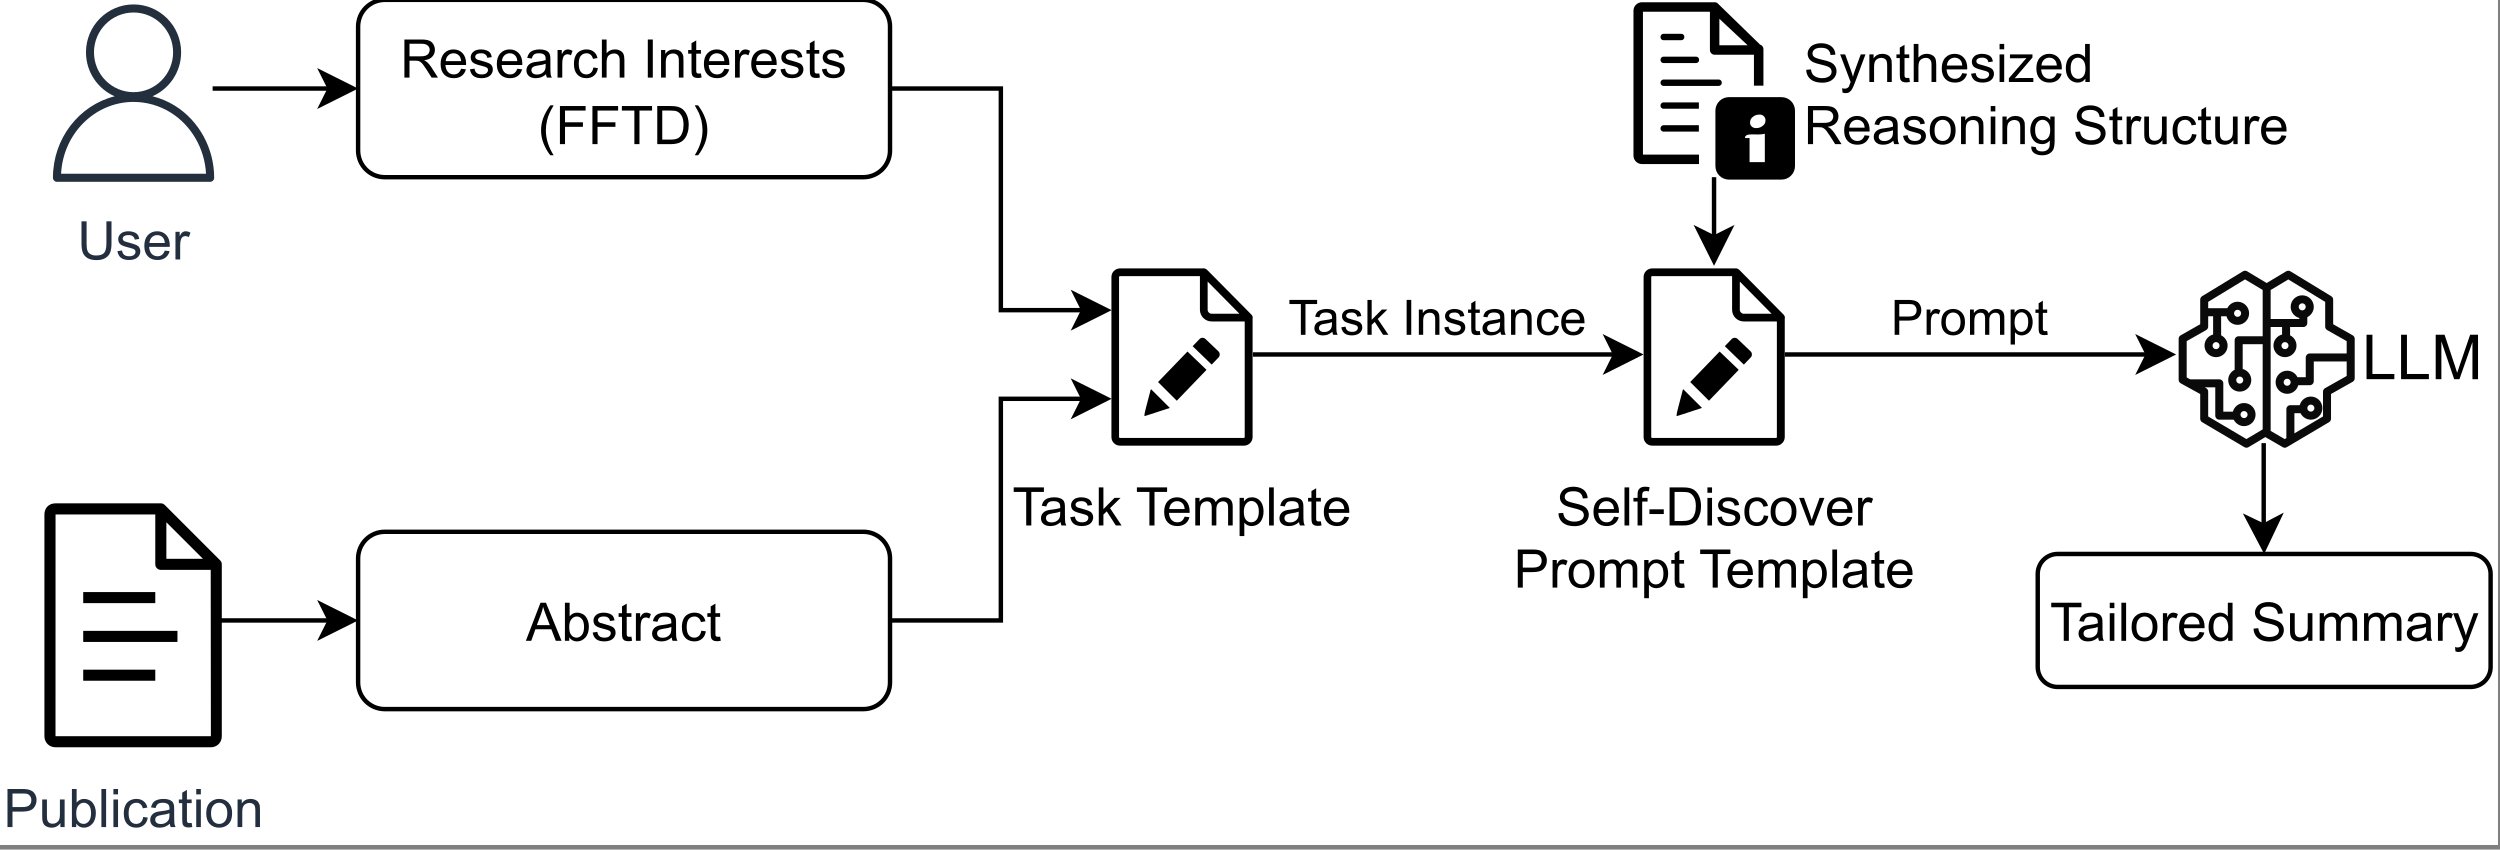 <?xml version="1.0" encoding="UTF-8"?>
<svg xmlns="http://www.w3.org/2000/svg" xmlns:xlink="http://www.w3.org/1999/xlink" width="406.08" height="138"
     viewBox="0 0 406.08 138">
    <rect x="0" y="0" width="406.08" height="138" fill="#808080" stroke="none"/>
    <defs>
        <g>
            <g id="glyph-0-0">
                <path d="M 0.672 0 L 0.672 -6.188 L 3.422 -6.188 C 3.973 -6.188 4.391 -6.129 4.672 -6.016 C 4.961 -5.91 5.191 -5.719 5.359 -5.438 C 5.535 -5.156 5.625 -4.844 5.625 -4.5 C 5.625 -4.062 5.477 -3.691 5.188 -3.391 C 4.906 -3.086 4.469 -2.895 3.875 -2.812 C 4.094 -2.707 4.258 -2.602 4.375 -2.5 C 4.613 -2.281 4.836 -2.008 5.047 -1.688 L 6.125 0 L 5.094 0 L 4.281 -1.281 C 4.039 -1.656 3.844 -1.941 3.688 -2.141 C 3.531 -2.336 3.391 -2.473 3.266 -2.547 C 3.148 -2.629 3.031 -2.688 2.906 -2.719 C 2.812 -2.738 2.66 -2.75 2.453 -2.75 L 1.5 -2.75 L 1.5 0 Z M 1.5 -3.453 L 3.25 -3.453 C 3.625 -3.453 3.914 -3.488 4.125 -3.562 C 4.344 -3.645 4.504 -3.77 4.609 -3.938 C 4.723 -4.113 4.781 -4.301 4.781 -4.5 C 4.781 -4.789 4.672 -5.031 4.453 -5.219 C 4.242 -5.406 3.91 -5.5 3.453 -5.5 L 1.5 -5.5 Z M 1.5 -3.453 "/>
            </g>
            <g id="glyph-0-1">
                <path d="M 3.641 -1.438 L 4.422 -1.344 C 4.297 -0.883 4.066 -0.531 3.734 -0.281 C 3.398 -0.031 2.973 0.094 2.453 0.094 C 1.797 0.094 1.273 -0.102 0.891 -0.5 C 0.504 -0.906 0.312 -1.473 0.312 -2.203 C 0.312 -2.953 0.504 -3.535 0.891 -3.953 C 1.285 -4.367 1.789 -4.578 2.406 -4.578 C 3.008 -4.578 3.5 -4.375 3.875 -3.969 C 4.258 -3.562 4.453 -2.988 4.453 -2.25 C 4.453 -2.207 4.445 -2.141 4.438 -2.047 L 1.094 -2.047 C 1.125 -1.555 1.266 -1.176 1.516 -0.906 C 1.766 -0.645 2.078 -0.516 2.453 -0.516 C 2.734 -0.516 2.973 -0.586 3.172 -0.734 C 3.367 -0.891 3.523 -1.125 3.641 -1.438 Z M 1.141 -2.672 L 3.641 -2.672 C 3.609 -3.047 3.516 -3.328 3.359 -3.516 C 3.117 -3.805 2.805 -3.953 2.422 -3.953 C 2.066 -3.953 1.77 -3.832 1.531 -3.594 C 1.301 -3.363 1.172 -3.055 1.141 -2.672 Z M 1.141 -2.672 "/>
            </g>
            <g id="glyph-0-2">
                <path d="M 0.266 -1.344 L 1.016 -1.453 C 1.055 -1.148 1.172 -0.914 1.359 -0.75 C 1.555 -0.594 1.828 -0.516 2.172 -0.516 C 2.523 -0.516 2.785 -0.586 2.953 -0.734 C 3.117 -0.879 3.203 -1.047 3.203 -1.234 C 3.203 -1.41 3.129 -1.547 2.984 -1.641 C 2.879 -1.711 2.617 -1.801 2.203 -1.906 C 1.648 -2.039 1.266 -2.16 1.047 -2.266 C 0.828 -2.367 0.66 -2.508 0.547 -2.688 C 0.441 -2.875 0.391 -3.078 0.391 -3.297 C 0.391 -3.492 0.438 -3.676 0.531 -3.844 C 0.625 -4.008 0.75 -4.148 0.906 -4.266 C 1.02 -4.359 1.176 -4.43 1.375 -4.484 C 1.582 -4.547 1.805 -4.578 2.047 -4.578 C 2.391 -4.578 2.691 -4.523 2.953 -4.422 C 3.223 -4.328 3.422 -4.191 3.547 -4.016 C 3.68 -3.848 3.77 -3.617 3.812 -3.328 L 3.078 -3.219 C 3.047 -3.445 2.945 -3.625 2.781 -3.75 C 2.625 -3.883 2.395 -3.953 2.094 -3.953 C 1.75 -3.953 1.5 -3.895 1.344 -3.781 C 1.195 -3.664 1.125 -3.531 1.125 -3.375 C 1.125 -3.281 1.156 -3.191 1.219 -3.109 C 1.281 -3.023 1.379 -2.957 1.516 -2.906 C 1.586 -2.883 1.812 -2.82 2.188 -2.719 C 2.719 -2.57 3.086 -2.453 3.297 -2.359 C 3.516 -2.273 3.68 -2.145 3.797 -1.969 C 3.922 -1.789 3.984 -1.57 3.984 -1.312 C 3.984 -1.062 3.91 -0.82 3.766 -0.594 C 3.617 -0.375 3.406 -0.203 3.125 -0.078 C 2.844 0.035 2.531 0.094 2.188 0.094 C 1.602 0.094 1.156 -0.023 0.844 -0.266 C 0.539 -0.504 0.348 -0.863 0.266 -1.344 Z M 0.266 -1.344 "/>
            </g>
            <g id="glyph-0-3">
                <path d="M 3.5 -0.547 C 3.219 -0.305 2.945 -0.141 2.688 -0.047 C 2.426 0.047 2.145 0.094 1.844 0.094 C 1.352 0.094 0.973 -0.023 0.703 -0.266 C 0.441 -0.504 0.312 -0.812 0.312 -1.188 C 0.312 -1.406 0.359 -1.602 0.453 -1.781 C 0.555 -1.957 0.688 -2.102 0.844 -2.219 C 1.008 -2.332 1.195 -2.414 1.406 -2.469 C 1.551 -2.508 1.773 -2.547 2.078 -2.578 C 2.691 -2.648 3.145 -2.738 3.438 -2.844 C 3.438 -2.945 3.438 -3.016 3.438 -3.047 C 3.438 -3.348 3.363 -3.566 3.219 -3.703 C 3.02 -3.867 2.734 -3.953 2.359 -3.953 C 1.992 -3.953 1.727 -3.891 1.562 -3.766 C 1.395 -3.641 1.27 -3.414 1.188 -3.094 L 0.438 -3.203 C 0.508 -3.516 0.625 -3.77 0.781 -3.969 C 0.938 -4.164 1.16 -4.316 1.453 -4.422 C 1.742 -4.523 2.082 -4.578 2.469 -4.578 C 2.844 -4.578 3.148 -4.531 3.391 -4.438 C 3.629 -4.352 3.805 -4.242 3.922 -4.109 C 4.035 -3.973 4.113 -3.801 4.156 -3.594 C 4.188 -3.457 4.203 -3.223 4.203 -2.891 L 4.203 -1.875 C 4.203 -1.164 4.219 -0.719 4.25 -0.531 C 4.281 -0.344 4.344 -0.164 4.438 0 L 3.641 0 C 3.566 -0.156 3.52 -0.336 3.5 -0.547 Z M 3.438 -2.25 C 3.156 -2.133 2.738 -2.039 2.188 -1.969 C 1.875 -1.914 1.648 -1.859 1.516 -1.797 C 1.391 -1.742 1.289 -1.664 1.219 -1.562 C 1.156 -1.457 1.125 -1.336 1.125 -1.203 C 1.125 -1.004 1.195 -0.836 1.344 -0.703 C 1.5 -0.566 1.727 -0.5 2.031 -0.5 C 2.32 -0.5 2.578 -0.562 2.797 -0.688 C 3.023 -0.812 3.195 -0.984 3.312 -1.203 C 3.395 -1.379 3.438 -1.633 3.438 -1.969 Z M 3.438 -2.25 "/>
            </g>
            <g id="glyph-0-4">
                <path d="M 0.562 0 L 0.562 -4.484 L 1.25 -4.484 L 1.25 -3.797 C 1.414 -4.117 1.57 -4.328 1.719 -4.422 C 1.875 -4.523 2.039 -4.578 2.219 -4.578 C 2.469 -4.578 2.727 -4.5 3 -4.344 L 2.734 -3.625 C 2.547 -3.738 2.359 -3.797 2.172 -3.797 C 2.004 -3.797 1.852 -3.742 1.719 -3.641 C 1.594 -3.547 1.504 -3.41 1.453 -3.234 C 1.367 -2.961 1.328 -2.664 1.328 -2.344 L 1.328 0 Z M 0.562 0 "/>
            </g>
            <g id="glyph-0-5">
                <path d="M 3.5 -1.641 L 4.234 -1.547 C 4.16 -1.023 3.953 -0.617 3.609 -0.328 C 3.273 -0.047 2.863 0.094 2.375 0.094 C 1.758 0.094 1.266 -0.102 0.891 -0.5 C 0.523 -0.895 0.344 -1.469 0.344 -2.219 C 0.344 -2.707 0.422 -3.129 0.578 -3.484 C 0.734 -3.848 0.973 -4.117 1.297 -4.297 C 1.629 -4.484 1.988 -4.578 2.375 -4.578 C 2.863 -4.578 3.258 -4.453 3.562 -4.203 C 3.875 -3.961 4.078 -3.617 4.172 -3.172 L 3.438 -3.047 C 3.363 -3.348 3.234 -3.57 3.047 -3.719 C 2.867 -3.875 2.656 -3.953 2.406 -3.953 C 2.02 -3.953 1.707 -3.816 1.469 -3.547 C 1.238 -3.273 1.125 -2.844 1.125 -2.25 C 1.125 -1.645 1.238 -1.203 1.469 -0.922 C 1.695 -0.648 1.992 -0.516 2.359 -0.516 C 2.66 -0.516 2.91 -0.609 3.109 -0.797 C 3.305 -0.984 3.438 -1.266 3.5 -1.641 Z M 3.5 -1.641 "/>
            </g>
            <g id="glyph-0-6">
                <path d="M 0.562 0 L 0.562 -6.188 L 1.328 -6.188 L 1.328 -3.969 C 1.68 -4.375 2.129 -4.578 2.672 -4.578 C 3.004 -4.578 3.289 -4.508 3.531 -4.375 C 3.781 -4.25 3.957 -4.07 4.062 -3.844 C 4.164 -3.613 4.219 -3.281 4.219 -2.844 L 4.219 0 L 3.453 0 L 3.453 -2.844 C 3.453 -3.219 3.367 -3.488 3.203 -3.656 C 3.047 -3.832 2.816 -3.922 2.516 -3.922 C 2.285 -3.922 2.07 -3.863 1.875 -3.75 C 1.676 -3.633 1.535 -3.477 1.453 -3.281 C 1.367 -3.082 1.328 -2.805 1.328 -2.453 L 1.328 0 Z M 0.562 0 "/>
            </g>
            <g id="glyph-0-7">
            </g>
            <g id="glyph-0-8">
                <path d="M 0.812 0 L 0.812 -6.188 L 1.625 -6.188 L 1.625 0 Z M 0.812 0 "/>
            </g>
            <g id="glyph-0-9">
                <path d="M 0.562 0 L 0.562 -4.484 L 1.25 -4.484 L 1.25 -3.844 C 1.582 -4.332 2.055 -4.578 2.672 -4.578 C 2.941 -4.578 3.191 -4.531 3.422 -4.438 C 3.648 -4.344 3.816 -4.211 3.922 -4.047 C 4.035 -3.891 4.117 -3.707 4.172 -3.5 C 4.191 -3.352 4.203 -3.102 4.203 -2.75 L 4.203 0 L 3.453 0 L 3.453 -2.719 C 3.453 -3.031 3.422 -3.266 3.359 -3.422 C 3.305 -3.578 3.203 -3.695 3.047 -3.781 C 2.898 -3.875 2.723 -3.922 2.516 -3.922 C 2.191 -3.922 1.91 -3.816 1.672 -3.609 C 1.441 -3.41 1.328 -3.023 1.328 -2.453 L 1.328 0 Z M 0.562 0 "/>
            </g>
            <g id="glyph-0-10">
                <path d="M 2.234 -0.672 L 2.344 -0.016 C 2.125 0.035 1.93 0.062 1.766 0.062 C 1.484 0.062 1.266 0.02 1.109 -0.062 C 0.961 -0.156 0.859 -0.27 0.797 -0.406 C 0.734 -0.551 0.703 -0.852 0.703 -1.312 L 0.703 -3.891 L 0.156 -3.891 L 0.156 -4.484 L 0.703 -4.484 L 0.703 -5.594 L 1.469 -6.047 L 1.469 -4.484 L 2.234 -4.484 L 2.234 -3.891 L 1.469 -3.891 L 1.469 -1.266 C 1.469 -1.047 1.477 -0.906 1.5 -0.844 C 1.531 -0.789 1.57 -0.742 1.625 -0.703 C 1.688 -0.672 1.773 -0.656 1.891 -0.656 C 1.973 -0.656 2.086 -0.66 2.234 -0.672 Z M 2.234 -0.672 "/>
            </g>
            <g id="glyph-0-11">
                <path d="M 2.016 1.812 C 1.598 1.289 1.242 0.676 0.953 -0.031 C 0.66 -0.738 0.516 -1.473 0.516 -2.234 C 0.516 -2.91 0.625 -3.555 0.844 -4.172 C 1.102 -4.879 1.492 -5.586 2.016 -6.297 L 2.562 -6.297 C 2.219 -5.703 1.992 -5.281 1.891 -5.031 C 1.711 -4.645 1.578 -4.242 1.484 -3.828 C 1.359 -3.297 1.297 -2.766 1.297 -2.234 C 1.297 -0.879 1.719 0.469 2.562 1.812 Z M 2.016 1.812 "/>
            </g>
            <g id="glyph-0-12">
                <path d="M 0.703 0 L 0.703 -6.188 L 4.875 -6.188 L 4.875 -5.453 L 1.531 -5.453 L 1.531 -3.547 L 4.438 -3.547 L 4.438 -2.812 L 1.531 -2.812 L 1.531 0 Z M 0.703 0 "/>
            </g>
            <g id="glyph-0-13">
                <path d="M 2.234 0 L 2.234 -5.453 L 0.203 -5.453 L 0.203 -6.188 L 5.109 -6.188 L 5.109 -5.453 L 3.062 -5.453 L 3.062 0 Z M 2.234 0 "/>
            </g>
            <g id="glyph-0-14">
                <path d="M 0.672 0 L 0.672 -6.188 L 2.797 -6.188 C 3.273 -6.188 3.641 -6.156 3.891 -6.094 C 4.254 -6.008 4.562 -5.863 4.812 -5.656 C 5.133 -5.375 5.375 -5.02 5.531 -4.594 C 5.695 -4.164 5.781 -3.676 5.781 -3.125 C 5.781 -2.656 5.723 -2.238 5.609 -1.875 C 5.504 -1.508 5.363 -1.207 5.188 -0.969 C 5.02 -0.738 4.832 -0.555 4.625 -0.422 C 4.426 -0.285 4.18 -0.18 3.891 -0.109 C 3.598 -0.035 3.27 0 2.906 0 Z M 1.484 -0.734 L 2.812 -0.734 C 3.219 -0.734 3.535 -0.77 3.766 -0.844 C 3.992 -0.914 4.18 -1.023 4.328 -1.172 C 4.516 -1.359 4.66 -1.613 4.766 -1.938 C 4.879 -2.27 4.938 -2.672 4.938 -3.141 C 4.938 -3.785 4.828 -4.281 4.609 -4.625 C 4.398 -4.977 4.145 -5.211 3.844 -5.328 C 3.625 -5.41 3.27 -5.453 2.781 -5.453 L 1.484 -5.453 Z M 1.484 -0.734 "/>
            </g>
            <g id="glyph-0-15">
                <path d="M 1.062 1.812 L 0.516 1.812 C 1.359 0.469 1.781 -0.879 1.781 -2.234 C 1.781 -2.766 1.723 -3.289 1.609 -3.812 C 1.504 -4.227 1.367 -4.633 1.203 -5.031 C 1.086 -5.281 0.859 -5.703 0.516 -6.297 L 1.062 -6.297 C 1.594 -5.586 1.984 -4.879 2.234 -4.172 C 2.453 -3.555 2.562 -2.91 2.562 -2.234 C 2.562 -1.473 2.414 -0.738 2.125 -0.031 C 1.832 0.676 1.477 1.289 1.062 1.812 Z M 1.062 1.812 "/>
            </g>
            <g id="glyph-0-16">
                <path d="M 4.719 -6.188 L 5.547 -6.188 L 5.547 -2.609 C 5.547 -1.984 5.473 -1.488 5.328 -1.125 C 5.191 -0.758 4.938 -0.461 4.562 -0.234 C 4.195 -0.004 3.719 0.109 3.125 0.109 C 2.539 0.109 2.066 0.008 1.703 -0.188 C 1.336 -0.395 1.07 -0.688 0.906 -1.062 C 0.75 -1.438 0.672 -1.953 0.672 -2.609 L 0.672 -6.188 L 1.5 -6.188 L 1.5 -2.609 C 1.5 -2.078 1.547 -1.68 1.641 -1.422 C 1.742 -1.172 1.914 -0.977 2.156 -0.844 C 2.406 -0.707 2.703 -0.641 3.047 -0.641 C 3.648 -0.641 4.078 -0.773 4.328 -1.047 C 4.586 -1.316 4.719 -1.836 4.719 -2.609 Z M 4.719 -6.188 "/>
            </g>
            <g id="glyph-0-17">
                <path d="M 0.672 0 L 0.672 -6.188 L 3 -6.188 C 3.406 -6.188 3.719 -6.164 3.938 -6.125 C 4.238 -6.07 4.492 -5.973 4.703 -5.828 C 4.91 -5.691 5.078 -5.492 5.203 -5.234 C 5.328 -4.984 5.391 -4.703 5.391 -4.391 C 5.391 -3.867 5.223 -3.426 4.891 -3.062 C 4.555 -2.695 3.953 -2.516 3.078 -2.516 L 1.484 -2.516 L 1.484 0 Z M 1.484 -3.25 L 3.078 -3.25 C 3.609 -3.25 3.984 -3.344 4.203 -3.531 C 4.43 -3.727 4.547 -4.008 4.547 -4.375 C 4.547 -4.633 4.477 -4.852 4.344 -5.031 C 4.219 -5.219 4.047 -5.344 3.828 -5.406 C 3.691 -5.438 3.438 -5.453 3.062 -5.453 L 1.484 -5.453 Z M 1.484 -3.25 "/>
            </g>
            <g id="glyph-0-18">
                <path d="M 3.5 0 L 3.5 -0.656 C 3.156 -0.156 2.68 0.094 2.078 0.094 C 1.816 0.094 1.57 0.047 1.344 -0.047 C 1.113 -0.148 0.941 -0.273 0.828 -0.422 C 0.723 -0.578 0.645 -0.77 0.594 -1 C 0.562 -1.145 0.547 -1.379 0.547 -1.703 L 0.547 -4.484 L 1.312 -4.484 L 1.312 -2 C 1.312 -1.602 1.328 -1.332 1.359 -1.188 C 1.41 -0.988 1.508 -0.832 1.656 -0.719 C 1.812 -0.602 2.004 -0.547 2.234 -0.547 C 2.461 -0.547 2.676 -0.602 2.875 -0.719 C 3.07 -0.844 3.211 -1.004 3.297 -1.203 C 3.379 -1.398 3.422 -1.691 3.422 -2.078 L 3.422 -4.484 L 4.188 -4.484 L 4.188 0 Z M 3.5 0 "/>
            </g>
            <g id="glyph-0-19">
                <path d="M 1.266 0 L 0.562 0 L 0.562 -6.188 L 1.328 -6.188 L 1.328 -3.984 C 1.648 -4.379 2.055 -4.578 2.547 -4.578 C 2.828 -4.578 3.086 -4.52 3.328 -4.406 C 3.578 -4.301 3.781 -4.145 3.938 -3.938 C 4.102 -3.738 4.227 -3.5 4.312 -3.219 C 4.406 -2.938 4.453 -2.633 4.453 -2.312 C 4.453 -1.539 4.258 -0.945 3.875 -0.531 C 3.5 -0.113 3.047 0.094 2.516 0.094 C 1.984 0.094 1.566 -0.125 1.266 -0.562 Z M 1.266 -2.281 C 1.266 -1.738 1.336 -1.348 1.484 -1.109 C 1.723 -0.711 2.047 -0.516 2.453 -0.516 C 2.785 -0.516 3.07 -0.66 3.312 -0.953 C 3.551 -1.242 3.672 -1.676 3.672 -2.25 C 3.672 -2.832 3.555 -3.258 3.328 -3.531 C 3.098 -3.812 2.816 -3.953 2.484 -3.953 C 2.148 -3.953 1.863 -3.805 1.625 -3.516 C 1.383 -3.234 1.266 -2.82 1.266 -2.281 Z M 1.266 -2.281 "/>
            </g>
            <g id="glyph-0-20">
                <path d="M 0.547 0 L 0.547 -6.188 L 1.312 -6.188 L 1.312 0 Z M 0.547 0 "/>
            </g>
            <g id="glyph-0-21">
                <path d="M 0.578 -5.312 L 0.578 -6.188 L 1.328 -6.188 L 1.328 -5.312 Z M 0.578 0 L 0.578 -4.484 L 1.328 -4.484 L 1.328 0 Z M 0.578 0 "/>
            </g>
            <g id="glyph-0-22">
                <path d="M 0.281 -2.234 C 0.281 -3.066 0.516 -3.68 0.984 -4.078 C 1.367 -4.41 1.836 -4.578 2.391 -4.578 C 3.004 -4.578 3.504 -4.375 3.891 -3.969 C 4.285 -3.57 4.484 -3.016 4.484 -2.297 C 4.484 -1.723 4.395 -1.27 4.219 -0.938 C 4.051 -0.613 3.801 -0.359 3.469 -0.172 C 3.133 0.004 2.773 0.094 2.391 0.094 C 1.766 0.094 1.254 -0.102 0.859 -0.5 C 0.473 -0.906 0.281 -1.484 0.281 -2.234 Z M 1.062 -2.234 C 1.062 -1.66 1.188 -1.227 1.438 -0.938 C 1.688 -0.656 2.004 -0.516 2.391 -0.516 C 2.766 -0.516 3.078 -0.66 3.328 -0.953 C 3.578 -1.242 3.703 -1.68 3.703 -2.266 C 3.703 -2.816 3.578 -3.234 3.328 -3.516 C 3.078 -3.805 2.766 -3.953 2.391 -3.953 C 2.004 -3.953 1.688 -3.805 1.438 -3.516 C 1.188 -3.234 1.062 -2.805 1.062 -2.234 Z M 1.062 -2.234 "/>
            </g>
            <g id="glyph-0-23">
                <path d="M -0.016 0 L 2.359 -6.188 L 3.25 -6.188 L 5.781 0 L 4.844 0 L 4.125 -1.875 L 1.531 -1.875 L 0.859 0 Z M 1.766 -2.547 L 3.875 -2.547 L 3.219 -4.25 C 3.02 -4.77 2.875 -5.195 2.781 -5.531 C 2.707 -5.133 2.598 -4.742 2.453 -4.359 Z M 1.766 -2.547 "/>
            </g>
            <g id="glyph-0-24">
                <path d="M 3.469 0 L 3.469 -0.562 C 3.188 -0.125 2.77 0.094 2.219 0.094 C 1.863 0.094 1.535 0 1.234 -0.188 C 0.93 -0.383 0.695 -0.66 0.531 -1.016 C 0.375 -1.367 0.297 -1.773 0.297 -2.234 C 0.297 -2.68 0.367 -3.086 0.516 -3.453 C 0.672 -3.816 0.895 -4.094 1.188 -4.281 C 1.488 -4.477 1.82 -4.578 2.188 -4.578 C 2.457 -4.578 2.695 -4.52 2.906 -4.406 C 3.125 -4.289 3.297 -4.145 3.422 -3.969 L 3.422 -6.188 L 4.188 -6.188 L 4.188 0 Z M 1.078 -2.234 C 1.078 -1.66 1.195 -1.227 1.438 -0.938 C 1.676 -0.656 1.961 -0.516 2.297 -0.516 C 2.629 -0.516 2.91 -0.648 3.141 -0.922 C 3.367 -1.203 3.484 -1.617 3.484 -2.172 C 3.484 -2.785 3.363 -3.234 3.125 -3.516 C 2.895 -3.805 2.609 -3.953 2.266 -3.953 C 1.922 -3.953 1.633 -3.812 1.406 -3.531 C 1.188 -3.258 1.078 -2.828 1.078 -2.234 Z M 1.078 -2.234 "/>
            </g>
            <g id="glyph-0-25">
                <path d="M 0.391 -1.984 L 1.156 -2.047 C 1.195 -1.742 1.281 -1.492 1.406 -1.297 C 1.539 -1.098 1.75 -0.938 2.031 -0.812 C 2.312 -0.688 2.629 -0.625 2.984 -0.625 C 3.297 -0.625 3.57 -0.672 3.812 -0.766 C 4.051 -0.859 4.227 -0.984 4.344 -1.141 C 4.457 -1.305 4.516 -1.484 4.516 -1.672 C 4.516 -1.867 4.457 -2.039 4.344 -2.188 C 4.238 -2.332 4.055 -2.453 3.797 -2.547 C 3.629 -2.617 3.258 -2.723 2.688 -2.859 C 2.125 -2.992 1.727 -3.117 1.5 -3.234 C 1.207 -3.391 0.988 -3.582 0.844 -3.812 C 0.695 -4.039 0.625 -4.301 0.625 -4.594 C 0.625 -4.895 0.711 -5.18 0.891 -5.453 C 1.066 -5.734 1.32 -5.941 1.656 -6.078 C 2 -6.223 2.379 -6.297 2.797 -6.297 C 3.254 -6.297 3.66 -6.219 4.016 -6.062 C 4.367 -5.914 4.641 -5.695 4.828 -5.406 C 5.016 -5.125 5.113 -4.801 5.125 -4.438 L 4.344 -4.391 C 4.301 -4.773 4.156 -5.066 3.906 -5.266 C 3.664 -5.461 3.305 -5.562 2.828 -5.562 C 2.336 -5.562 1.977 -5.473 1.75 -5.297 C 1.52 -5.117 1.406 -4.898 1.406 -4.641 C 1.406 -4.422 1.488 -4.238 1.656 -4.094 C 1.812 -3.945 2.223 -3.797 2.891 -3.641 C 3.555 -3.492 4.008 -3.363 4.25 -3.25 C 4.613 -3.094 4.879 -2.883 5.047 -2.625 C 5.223 -2.375 5.312 -2.082 5.312 -1.75 C 5.312 -1.414 5.219 -1.102 5.031 -0.812 C 4.844 -0.52 4.57 -0.289 4.219 -0.125 C 3.863 0.031 3.469 0.109 3.031 0.109 C 2.469 0.109 1.992 0.023 1.609 -0.141 C 1.234 -0.305 0.938 -0.551 0.719 -0.875 C 0.508 -1.195 0.398 -1.566 0.391 -1.984 Z M 0.391 -1.984 "/>
            </g>
            <g id="glyph-0-26">
                <path d="M 0.562 0 L 0.562 -4.484 L 1.25 -4.484 L 1.25 -3.859 C 1.383 -4.078 1.566 -4.25 1.797 -4.375 C 2.035 -4.508 2.305 -4.578 2.609 -4.578 C 2.941 -4.578 3.211 -4.508 3.422 -4.375 C 3.641 -4.238 3.789 -4.047 3.875 -3.797 C 4.227 -4.316 4.688 -4.578 5.25 -4.578 C 5.695 -4.578 6.039 -4.453 6.281 -4.203 C 6.52 -3.961 6.641 -3.586 6.641 -3.078 L 6.641 0 L 5.891 0 L 5.891 -2.828 C 5.891 -3.129 5.863 -3.344 5.812 -3.469 C 5.758 -3.602 5.664 -3.711 5.531 -3.797 C 5.406 -3.879 5.258 -3.922 5.094 -3.922 C 4.77 -3.922 4.504 -3.816 4.297 -3.609 C 4.086 -3.398 3.984 -3.066 3.984 -2.609 L 3.984 0 L 3.234 0 L 3.234 -2.906 C 3.234 -3.25 3.172 -3.504 3.047 -3.672 C 2.922 -3.836 2.719 -3.922 2.438 -3.922 C 2.227 -3.922 2.031 -3.863 1.844 -3.75 C 1.664 -3.645 1.535 -3.484 1.453 -3.266 C 1.367 -3.047 1.328 -2.734 1.328 -2.328 L 1.328 0 Z M 0.562 0 "/>
            </g>
            <g id="glyph-0-27">
                <path d="M 0.531 1.719 L 0.453 1.016 C 0.617 1.055 0.766 1.078 0.891 1.078 C 1.055 1.078 1.188 1.047 1.281 0.984 C 1.383 0.93 1.473 0.859 1.547 0.766 C 1.586 0.68 1.66 0.488 1.766 0.188 C 1.785 0.145 1.812 0.086 1.844 0.016 L 0.141 -4.484 L 0.953 -4.484 L 1.891 -1.891 C 2.016 -1.555 2.125 -1.207 2.219 -0.844 C 2.301 -1.195 2.406 -1.539 2.531 -1.875 L 3.484 -4.484 L 4.25 -4.484 L 2.547 0.078 C 2.359 0.566 2.211 0.906 2.109 1.094 C 1.973 1.344 1.816 1.523 1.641 1.641 C 1.473 1.754 1.27 1.812 1.031 1.812 C 0.883 1.812 0.719 1.781 0.531 1.719 Z M 0.531 1.719 "/>
            </g>
            <g id="glyph-1-0">
                <path d="M 2.047 0 L 2.047 -5 L 0.188 -5 L 0.188 -5.672 L 4.688 -5.672 L 4.688 -5 L 2.797 -5 L 2.797 0 Z M 2.047 0 "/>
            </g>
            <g id="glyph-1-1">
                <path d="M 3.203 -0.5 C 2.941 -0.281 2.691 -0.125 2.453 -0.031 C 2.211 0.051 1.957 0.094 1.688 0.094 C 1.238 0.094 0.891 -0.016 0.641 -0.234 C 0.398 -0.453 0.281 -0.734 0.281 -1.078 C 0.281 -1.285 0.328 -1.473 0.422 -1.641 C 0.516 -1.805 0.633 -1.938 0.781 -2.031 C 0.926 -2.133 1.094 -2.211 1.281 -2.266 C 1.414 -2.297 1.625 -2.332 1.906 -2.375 C 2.469 -2.438 2.879 -2.516 3.141 -2.609 C 3.148 -2.703 3.156 -2.758 3.156 -2.781 C 3.156 -3.07 3.086 -3.273 2.953 -3.391 C 2.773 -3.547 2.508 -3.625 2.156 -3.625 C 1.832 -3.625 1.594 -3.566 1.438 -3.453 C 1.281 -3.336 1.164 -3.133 1.094 -2.844 L 0.406 -2.938 C 0.469 -3.227 0.566 -3.461 0.703 -3.641 C 0.848 -3.816 1.055 -3.953 1.328 -4.047 C 1.598 -4.148 1.91 -4.203 2.266 -4.203 C 2.609 -4.203 2.891 -4.16 3.109 -4.078 C 3.328 -3.992 3.488 -3.891 3.594 -3.766 C 3.695 -3.641 3.77 -3.484 3.812 -3.297 C 3.832 -3.172 3.844 -2.957 3.844 -2.656 L 3.844 -1.719 C 3.844 -1.07 3.859 -0.66 3.891 -0.484 C 3.922 -0.316 3.977 -0.156 4.062 0 L 3.344 0 C 3.27 -0.145 3.223 -0.312 3.203 -0.5 Z M 3.141 -2.062 C 2.891 -1.957 2.508 -1.867 2 -1.797 C 1.719 -1.754 1.516 -1.707 1.391 -1.656 C 1.273 -1.602 1.188 -1.523 1.125 -1.422 C 1.062 -1.328 1.031 -1.223 1.031 -1.109 C 1.031 -0.922 1.098 -0.766 1.234 -0.641 C 1.379 -0.516 1.586 -0.453 1.859 -0.453 C 2.129 -0.453 2.367 -0.508 2.578 -0.625 C 2.785 -0.738 2.938 -0.898 3.031 -1.109 C 3.102 -1.266 3.141 -1.5 3.141 -1.812 Z M 3.141 -2.062 "/>
            </g>
            <g id="glyph-1-2">
                <path d="M 0.25 -1.219 L 0.938 -1.328 C 0.969 -1.055 1.07 -0.848 1.25 -0.703 C 1.426 -0.555 1.676 -0.484 2 -0.484 C 2.312 -0.484 2.547 -0.547 2.703 -0.672 C 2.859 -0.805 2.938 -0.961 2.938 -1.141 C 2.938 -1.297 2.867 -1.414 2.734 -1.5 C 2.641 -1.562 2.398 -1.641 2.016 -1.734 C 1.504 -1.867 1.148 -1.984 0.953 -2.078 C 0.766 -2.172 0.617 -2.301 0.516 -2.469 C 0.41 -2.633 0.359 -2.816 0.359 -3.016 C 0.359 -3.203 0.398 -3.375 0.484 -3.531 C 0.566 -3.688 0.68 -3.816 0.828 -3.922 C 0.93 -3.992 1.078 -4.055 1.266 -4.109 C 1.453 -4.172 1.656 -4.203 1.875 -4.203 C 2.195 -4.203 2.477 -4.156 2.719 -4.062 C 2.969 -3.969 3.148 -3.844 3.266 -3.688 C 3.379 -3.531 3.457 -3.316 3.5 -3.047 L 2.812 -2.953 C 2.781 -3.16 2.691 -3.32 2.547 -3.438 C 2.398 -3.562 2.191 -3.625 1.922 -3.625 C 1.598 -3.625 1.367 -3.57 1.234 -3.469 C 1.098 -3.363 1.031 -3.238 1.031 -3.094 C 1.031 -3.008 1.062 -2.93 1.125 -2.859 C 1.176 -2.785 1.266 -2.723 1.391 -2.672 C 1.453 -2.641 1.656 -2.578 2 -2.484 C 2.488 -2.359 2.832 -2.254 3.031 -2.172 C 3.227 -2.086 3.379 -1.961 3.484 -1.797 C 3.598 -1.641 3.656 -1.441 3.656 -1.203 C 3.656 -0.973 3.586 -0.754 3.453 -0.547 C 3.316 -0.348 3.117 -0.191 2.859 -0.078 C 2.609 0.035 2.32 0.094 2 0.094 C 1.469 0.094 1.062 -0.016 0.781 -0.234 C 0.5 -0.461 0.32 -0.789 0.25 -1.219 Z M 0.25 -1.219 "/>
            </g>
            <g id="glyph-1-3">
                <path d="M 0.531 0 L 0.531 -5.672 L 1.219 -5.672 L 1.219 -2.438 L 2.875 -4.109 L 3.766 -4.109 L 2.203 -2.578 L 3.938 0 L 3.078 0 L 1.719 -2.094 L 1.219 -1.625 L 1.219 0 Z M 0.531 0 "/>
            </g>
            <g id="glyph-1-4">
            </g>
            <g id="glyph-1-5">
                <path d="M 0.734 0 L 0.734 -5.672 L 1.484 -5.672 L 1.484 0 Z M 0.734 0 "/>
            </g>
            <g id="glyph-1-6">
                <path d="M 0.516 0 L 0.516 -4.109 L 1.156 -4.109 L 1.156 -3.531 C 1.445 -3.977 1.879 -4.203 2.453 -4.203 C 2.703 -4.203 2.93 -4.156 3.141 -4.062 C 3.348 -3.977 3.504 -3.863 3.609 -3.719 C 3.711 -3.57 3.785 -3.398 3.828 -3.203 C 3.848 -3.078 3.859 -2.852 3.859 -2.531 L 3.859 0 L 3.172 0 L 3.172 -2.5 C 3.172 -2.781 3.141 -2.988 3.078 -3.125 C 3.023 -3.27 2.93 -3.383 2.797 -3.469 C 2.66 -3.551 2.5 -3.594 2.312 -3.594 C 2.008 -3.594 1.75 -3.5 1.531 -3.312 C 1.32 -3.125 1.219 -2.77 1.219 -2.25 L 1.219 0 Z M 0.516 0 "/>
            </g>
            <g id="glyph-1-7">
                <path d="M 2.047 -0.625 L 2.141 0 C 1.941 0.031 1.766 0.047 1.609 0.047 C 1.359 0.047 1.16 0.008 1.016 -0.062 C 0.879 -0.145 0.785 -0.25 0.734 -0.375 C 0.68 -0.508 0.656 -0.785 0.656 -1.203 L 0.656 -3.562 L 0.141 -3.562 L 0.141 -4.109 L 0.656 -4.109 L 0.656 -5.125 L 1.344 -5.547 L 1.344 -4.109 L 2.047 -4.109 L 2.047 -3.562 L 1.344 -3.562 L 1.344 -1.172 C 1.344 -0.961 1.352 -0.832 1.375 -0.781 C 1.406 -0.727 1.445 -0.68 1.5 -0.641 C 1.551 -0.609 1.629 -0.594 1.734 -0.594 C 1.816 -0.594 1.922 -0.602 2.047 -0.625 Z M 2.047 -0.625 "/>
            </g>
            <g id="glyph-1-8">
                <path d="M 3.203 -1.5 L 3.891 -1.422 C 3.816 -0.941 3.625 -0.566 3.312 -0.297 C 3 -0.035 2.617 0.094 2.172 0.094 C 1.609 0.094 1.156 -0.086 0.812 -0.453 C 0.477 -0.828 0.312 -1.352 0.312 -2.031 C 0.312 -2.477 0.383 -2.867 0.531 -3.203 C 0.676 -3.535 0.898 -3.785 1.203 -3.953 C 1.504 -4.117 1.832 -4.203 2.188 -4.203 C 2.625 -4.203 2.984 -4.086 3.266 -3.859 C 3.555 -3.641 3.742 -3.32 3.828 -2.906 L 3.141 -2.797 C 3.078 -3.066 2.961 -3.27 2.797 -3.406 C 2.641 -3.551 2.441 -3.625 2.203 -3.625 C 1.859 -3.625 1.578 -3.5 1.359 -3.25 C 1.141 -3 1.031 -2.602 1.031 -2.062 C 1.031 -1.508 1.133 -1.109 1.344 -0.859 C 1.551 -0.609 1.828 -0.484 2.172 -0.484 C 2.441 -0.484 2.664 -0.566 2.844 -0.734 C 3.031 -0.898 3.148 -1.156 3.203 -1.5 Z M 3.203 -1.5 "/>
            </g>
            <g id="glyph-1-9">
                <path d="M 3.328 -1.328 L 4.047 -1.234 C 3.941 -0.816 3.734 -0.488 3.422 -0.25 C 3.117 -0.02 2.727 0.094 2.25 0.094 C 1.645 0.094 1.164 -0.086 0.812 -0.453 C 0.469 -0.828 0.297 -1.348 0.297 -2.016 C 0.297 -2.711 0.473 -3.25 0.828 -3.625 C 1.18 -4.008 1.641 -4.203 2.203 -4.203 C 2.754 -4.203 3.203 -4.016 3.547 -3.641 C 3.898 -3.266 4.078 -2.738 4.078 -2.062 C 4.078 -2.02 4.078 -1.957 4.078 -1.875 L 1.016 -1.875 C 1.035 -1.426 1.16 -1.082 1.391 -0.844 C 1.617 -0.602 1.906 -0.484 2.25 -0.484 C 2.508 -0.484 2.727 -0.547 2.906 -0.672 C 3.082 -0.805 3.223 -1.023 3.328 -1.328 Z M 1.047 -2.453 L 3.344 -2.453 C 3.312 -2.797 3.223 -3.051 3.078 -3.219 C 2.859 -3.488 2.57 -3.625 2.219 -3.625 C 1.895 -3.625 1.625 -3.516 1.406 -3.297 C 1.188 -3.086 1.066 -2.805 1.047 -2.453 Z M 1.047 -2.453 "/>
            </g>
            <g id="glyph-1-10">
                <path d="M 0.609 0 L 0.609 -5.672 L 2.75 -5.672 C 3.125 -5.672 3.41 -5.648 3.609 -5.609 C 3.891 -5.566 4.125 -5.477 4.312 -5.344 C 4.5 -5.219 4.648 -5.035 4.766 -4.797 C 4.879 -4.566 4.938 -4.312 4.938 -4.031 C 4.938 -3.551 4.781 -3.145 4.469 -2.812 C 4.164 -2.477 3.613 -2.312 2.812 -2.312 L 1.359 -2.312 L 1.359 0 Z M 1.359 -2.969 L 2.828 -2.969 C 3.316 -2.969 3.66 -3.055 3.859 -3.234 C 4.066 -3.422 4.172 -3.676 4.172 -4 C 4.172 -4.238 4.109 -4.441 3.984 -4.609 C 3.867 -4.785 3.711 -4.898 3.516 -4.953 C 3.391 -4.984 3.156 -5 2.812 -5 L 1.359 -5 Z M 1.359 -2.969 "/>
            </g>
            <g id="glyph-1-11">
                <path d="M 0.516 0 L 0.516 -4.109 L 1.141 -4.109 L 1.141 -3.484 C 1.297 -3.773 1.441 -3.969 1.578 -4.062 C 1.711 -4.156 1.863 -4.203 2.031 -4.203 C 2.258 -4.203 2.5 -4.125 2.75 -3.969 L 2.5 -3.328 C 2.332 -3.43 2.164 -3.484 2 -3.484 C 1.844 -3.484 1.703 -3.438 1.578 -3.344 C 1.461 -3.25 1.379 -3.125 1.328 -2.969 C 1.242 -2.719 1.203 -2.445 1.203 -2.156 L 1.203 0 Z M 0.516 0 "/>
            </g>
            <g id="glyph-1-12">
                <path d="M 0.266 -2.047 C 0.266 -2.805 0.473 -3.375 0.891 -3.75 C 1.242 -4.051 1.676 -4.203 2.188 -4.203 C 2.75 -4.203 3.207 -4.016 3.562 -3.641 C 3.926 -3.273 4.109 -2.766 4.109 -2.109 C 4.109 -1.578 4.031 -1.16 3.875 -0.859 C 3.719 -0.555 3.488 -0.32 3.188 -0.156 C 2.883 0.008 2.551 0.094 2.188 0.094 C 1.613 0.094 1.148 -0.086 0.797 -0.453 C 0.441 -0.828 0.266 -1.359 0.266 -2.047 Z M 0.984 -2.047 C 0.984 -1.523 1.098 -1.133 1.328 -0.875 C 1.555 -0.613 1.844 -0.484 2.188 -0.484 C 2.531 -0.484 2.816 -0.613 3.047 -0.875 C 3.273 -1.133 3.391 -1.535 3.391 -2.078 C 3.391 -2.586 3.273 -2.973 3.047 -3.234 C 2.816 -3.492 2.531 -3.625 2.188 -3.625 C 1.844 -3.625 1.555 -3.492 1.328 -3.234 C 1.098 -2.973 0.984 -2.578 0.984 -2.047 Z M 0.984 -2.047 "/>
            </g>
            <g id="glyph-1-13">
                <path d="M 0.516 0 L 0.516 -4.109 L 1.141 -4.109 L 1.141 -3.531 C 1.273 -3.727 1.445 -3.891 1.656 -4.016 C 1.875 -4.141 2.117 -4.203 2.391 -4.203 C 2.691 -4.203 2.941 -4.141 3.141 -4.016 C 3.336 -3.891 3.473 -3.711 3.547 -3.484 C 3.867 -3.961 4.289 -4.203 4.812 -4.203 C 5.227 -4.203 5.547 -4.086 5.766 -3.859 C 5.984 -3.641 6.094 -3.289 6.094 -2.812 L 6.094 0 L 5.391 0 L 5.391 -2.594 C 5.391 -2.863 5.367 -3.062 5.328 -3.188 C 5.285 -3.312 5.203 -3.41 5.078 -3.484 C 4.961 -3.555 4.828 -3.594 4.672 -3.594 C 4.379 -3.594 4.133 -3.492 3.938 -3.297 C 3.75 -3.109 3.656 -2.805 3.656 -2.391 L 3.656 0 L 2.969 0 L 2.969 -2.672 C 2.969 -2.984 2.91 -3.211 2.797 -3.359 C 2.68 -3.516 2.492 -3.594 2.234 -3.594 C 2.035 -3.594 1.852 -3.539 1.688 -3.438 C 1.52 -3.332 1.398 -3.18 1.328 -2.984 C 1.254 -2.785 1.219 -2.5 1.219 -2.125 L 1.219 0 Z M 0.516 0 "/>
            </g>
            <g id="glyph-1-14">
                <path d="M 0.516 1.578 L 0.516 -4.109 L 1.156 -4.109 L 1.156 -3.578 C 1.301 -3.785 1.469 -3.941 1.656 -4.047 C 1.852 -4.148 2.082 -4.203 2.344 -4.203 C 2.695 -4.203 3.004 -4.109 3.266 -3.922 C 3.535 -3.742 3.738 -3.488 3.875 -3.156 C 4.02 -2.832 4.094 -2.473 4.094 -2.078 C 4.094 -1.66 4.016 -1.281 3.859 -0.938 C 3.711 -0.602 3.492 -0.348 3.203 -0.172 C 2.91 0.004 2.609 0.094 2.297 0.094 C 2.066 0.094 1.859 0.047 1.672 -0.047 C 1.484 -0.148 1.332 -0.273 1.219 -0.422 L 1.219 1.578 Z M 1.156 -2.031 C 1.156 -1.5 1.258 -1.109 1.469 -0.859 C 1.688 -0.609 1.945 -0.484 2.25 -0.484 C 2.562 -0.484 2.828 -0.613 3.047 -0.875 C 3.266 -1.133 3.375 -1.539 3.375 -2.094 C 3.375 -2.613 3.266 -3.004 3.047 -3.266 C 2.836 -3.523 2.582 -3.656 2.281 -3.656 C 1.988 -3.656 1.727 -3.516 1.5 -3.234 C 1.27 -2.961 1.156 -2.562 1.156 -2.031 Z M 1.156 -2.031 "/>
            </g>
            <g id="glyph-2-0">
                <path d="M 2.234 0 L 2.234 -5.453 L 0.203 -5.453 L 0.203 -6.188 L 5.109 -6.188 L 5.109 -5.453 L 3.062 -5.453 L 3.062 0 Z M 2.234 0 "/>
            </g>
            <g id="glyph-2-1">
                <path d="M 3.5 -0.547 C 3.219 -0.305 2.945 -0.141 2.688 -0.047 C 2.426 0.047 2.145 0.094 1.844 0.094 C 1.352 0.094 0.973 -0.023 0.703 -0.266 C 0.441 -0.504 0.312 -0.812 0.312 -1.188 C 0.312 -1.406 0.359 -1.602 0.453 -1.781 C 0.555 -1.957 0.688 -2.102 0.844 -2.219 C 1.008 -2.332 1.195 -2.414 1.406 -2.469 C 1.551 -2.508 1.773 -2.547 2.078 -2.578 C 2.691 -2.648 3.145 -2.738 3.438 -2.844 C 3.438 -2.945 3.438 -3.016 3.438 -3.047 C 3.438 -3.348 3.363 -3.566 3.219 -3.703 C 3.02 -3.867 2.734 -3.953 2.359 -3.953 C 1.992 -3.953 1.727 -3.891 1.562 -3.766 C 1.395 -3.641 1.27 -3.414 1.188 -3.094 L 0.438 -3.203 C 0.508 -3.516 0.625 -3.77 0.781 -3.969 C 0.938 -4.164 1.16 -4.316 1.453 -4.422 C 1.742 -4.523 2.082 -4.578 2.469 -4.578 C 2.844 -4.578 3.148 -4.531 3.391 -4.438 C 3.629 -4.352 3.805 -4.242 3.922 -4.109 C 4.035 -3.973 4.113 -3.801 4.156 -3.594 C 4.188 -3.457 4.203 -3.223 4.203 -2.891 L 4.203 -1.875 C 4.203 -1.164 4.219 -0.719 4.25 -0.531 C 4.281 -0.344 4.344 -0.164 4.438 0 L 3.641 0 C 3.566 -0.156 3.52 -0.336 3.5 -0.547 Z M 3.438 -2.25 C 3.156 -2.133 2.738 -2.039 2.188 -1.969 C 1.875 -1.914 1.648 -1.859 1.516 -1.797 C 1.391 -1.742 1.289 -1.664 1.219 -1.562 C 1.156 -1.457 1.125 -1.336 1.125 -1.203 C 1.125 -1.004 1.195 -0.836 1.344 -0.703 C 1.5 -0.566 1.727 -0.5 2.031 -0.5 C 2.32 -0.5 2.578 -0.562 2.797 -0.688 C 3.023 -0.812 3.195 -0.984 3.312 -1.203 C 3.395 -1.379 3.438 -1.633 3.438 -1.969 Z M 3.438 -2.25 "/>
            </g>
            <g id="glyph-2-2">
                <path d="M 0.266 -1.344 L 1.016 -1.453 C 1.055 -1.148 1.172 -0.914 1.359 -0.75 C 1.555 -0.594 1.828 -0.516 2.172 -0.516 C 2.523 -0.516 2.785 -0.586 2.953 -0.734 C 3.117 -0.879 3.203 -1.047 3.203 -1.234 C 3.203 -1.41 3.129 -1.547 2.984 -1.641 C 2.879 -1.711 2.617 -1.801 2.203 -1.906 C 1.648 -2.039 1.266 -2.16 1.047 -2.266 C 0.828 -2.367 0.66 -2.508 0.547 -2.688 C 0.441 -2.875 0.391 -3.078 0.391 -3.297 C 0.391 -3.492 0.438 -3.676 0.531 -3.844 C 0.625 -4.008 0.75 -4.148 0.906 -4.266 C 1.02 -4.359 1.176 -4.43 1.375 -4.484 C 1.582 -4.547 1.805 -4.578 2.047 -4.578 C 2.391 -4.578 2.691 -4.523 2.953 -4.422 C 3.223 -4.328 3.422 -4.191 3.547 -4.016 C 3.68 -3.848 3.77 -3.617 3.812 -3.328 L 3.078 -3.219 C 3.047 -3.445 2.945 -3.625 2.781 -3.75 C 2.625 -3.883 2.395 -3.953 2.094 -3.953 C 1.75 -3.953 1.5 -3.895 1.344 -3.781 C 1.195 -3.664 1.125 -3.531 1.125 -3.375 C 1.125 -3.281 1.156 -3.191 1.219 -3.109 C 1.281 -3.023 1.379 -2.957 1.516 -2.906 C 1.586 -2.883 1.812 -2.82 2.188 -2.719 C 2.719 -2.57 3.086 -2.453 3.297 -2.359 C 3.516 -2.273 3.68 -2.145 3.797 -1.969 C 3.922 -1.789 3.984 -1.57 3.984 -1.312 C 3.984 -1.062 3.91 -0.82 3.766 -0.594 C 3.617 -0.375 3.406 -0.203 3.125 -0.078 C 2.844 0.035 2.531 0.094 2.188 0.094 C 1.602 0.094 1.156 -0.023 0.844 -0.266 C 0.539 -0.504 0.348 -0.863 0.266 -1.344 Z M 0.266 -1.344 "/>
            </g>
            <g id="glyph-2-3">
                <path d="M 0.578 0 L 0.578 -6.188 L 1.328 -6.188 L 1.328 -2.656 L 3.125 -4.484 L 4.109 -4.484 L 2.406 -2.812 L 4.281 0 L 3.344 0 L 1.875 -2.297 L 1.328 -1.781 L 1.328 0 Z M 0.578 0 "/>
            </g>
            <g id="glyph-2-4">
            </g>
            <g id="glyph-2-5">
                <path d="M 3.641 -1.438 L 4.422 -1.344 C 4.297 -0.883 4.066 -0.531 3.734 -0.281 C 3.398 -0.031 2.973 0.094 2.453 0.094 C 1.797 0.094 1.273 -0.102 0.891 -0.5 C 0.504 -0.906 0.312 -1.473 0.312 -2.203 C 0.312 -2.953 0.504 -3.535 0.891 -3.953 C 1.285 -4.367 1.789 -4.578 2.406 -4.578 C 3.008 -4.578 3.5 -4.375 3.875 -3.969 C 4.258 -3.562 4.453 -2.988 4.453 -2.25 C 4.453 -2.207 4.445 -2.141 4.438 -2.047 L 1.094 -2.047 C 1.125 -1.555 1.266 -1.176 1.516 -0.906 C 1.766 -0.645 2.078 -0.516 2.453 -0.516 C 2.734 -0.516 2.973 -0.586 3.172 -0.734 C 3.367 -0.891 3.523 -1.125 3.641 -1.438 Z M 1.141 -2.672 L 3.641 -2.672 C 3.609 -3.047 3.516 -3.328 3.359 -3.516 C 3.117 -3.805 2.805 -3.953 2.422 -3.953 C 2.066 -3.953 1.77 -3.832 1.531 -3.594 C 1.301 -3.363 1.172 -3.055 1.141 -2.672 Z M 1.141 -2.672 "/>
            </g>
            <g id="glyph-2-6">
                <path d="M 0.562 0 L 0.562 -4.484 L 1.25 -4.484 L 1.25 -3.859 C 1.383 -4.078 1.566 -4.25 1.797 -4.375 C 2.035 -4.508 2.305 -4.578 2.609 -4.578 C 2.941 -4.578 3.211 -4.508 3.422 -4.375 C 3.641 -4.238 3.789 -4.047 3.875 -3.797 C 4.227 -4.316 4.688 -4.578 5.25 -4.578 C 5.695 -4.578 6.039 -4.453 6.281 -4.203 C 6.52 -3.961 6.641 -3.586 6.641 -3.078 L 6.641 0 L 5.891 0 L 5.891 -2.828 C 5.891 -3.129 5.863 -3.344 5.812 -3.469 C 5.758 -3.602 5.664 -3.711 5.531 -3.797 C 5.406 -3.879 5.258 -3.922 5.094 -3.922 C 4.77 -3.922 4.504 -3.816 4.297 -3.609 C 4.086 -3.398 3.984 -3.066 3.984 -2.609 L 3.984 0 L 3.234 0 L 3.234 -2.906 C 3.234 -3.25 3.172 -3.504 3.047 -3.672 C 2.922 -3.836 2.719 -3.922 2.438 -3.922 C 2.227 -3.922 2.031 -3.863 1.844 -3.75 C 1.664 -3.645 1.535 -3.484 1.453 -3.266 C 1.367 -3.047 1.328 -2.734 1.328 -2.328 L 1.328 0 Z M 0.562 0 "/>
            </g>
            <g id="glyph-2-7">
                <path d="M 0.562 1.719 L 0.562 -4.484 L 1.266 -4.484 L 1.266 -3.891 C 1.422 -4.117 1.602 -4.289 1.812 -4.406 C 2.02 -4.52 2.27 -4.578 2.562 -4.578 C 2.945 -4.578 3.285 -4.477 3.578 -4.281 C 3.867 -4.082 4.086 -3.805 4.234 -3.453 C 4.379 -3.098 4.453 -2.707 4.453 -2.281 C 4.453 -1.82 4.367 -1.406 4.203 -1.031 C 4.047 -0.664 3.812 -0.383 3.5 -0.188 C 3.188 0 2.852 0.094 2.5 0.094 C 2.25 0.094 2.02 0.039 1.812 -0.062 C 1.613 -0.164 1.453 -0.301 1.328 -0.469 L 1.328 1.719 Z M 1.25 -2.219 C 1.25 -1.633 1.363 -1.203 1.594 -0.922 C 1.832 -0.648 2.117 -0.516 2.453 -0.516 C 2.797 -0.516 3.086 -0.656 3.328 -0.938 C 3.566 -1.227 3.688 -1.676 3.688 -2.281 C 3.688 -2.852 3.566 -3.281 3.328 -3.562 C 3.098 -3.844 2.816 -3.984 2.484 -3.984 C 2.16 -3.984 1.875 -3.832 1.625 -3.531 C 1.375 -3.227 1.25 -2.789 1.25 -2.219 Z M 1.25 -2.219 "/>
            </g>
            <g id="glyph-2-8">
                <path d="M 0.547 0 L 0.547 -6.188 L 1.312 -6.188 L 1.312 0 Z M 0.547 0 "/>
            </g>
            <g id="glyph-2-9">
                <path d="M 2.234 -0.672 L 2.344 -0.016 C 2.125 0.035 1.93 0.062 1.766 0.062 C 1.484 0.062 1.266 0.02 1.109 -0.062 C 0.961 -0.156 0.859 -0.27 0.797 -0.406 C 0.734 -0.551 0.703 -0.852 0.703 -1.312 L 0.703 -3.891 L 0.156 -3.891 L 0.156 -4.484 L 0.703 -4.484 L 0.703 -5.594 L 1.469 -6.047 L 1.469 -4.484 L 2.234 -4.484 L 2.234 -3.891 L 1.469 -3.891 L 1.469 -1.266 C 1.469 -1.047 1.477 -0.906 1.5 -0.844 C 1.531 -0.789 1.57 -0.742 1.625 -0.703 C 1.688 -0.672 1.773 -0.656 1.891 -0.656 C 1.973 -0.656 2.086 -0.66 2.234 -0.672 Z M 2.234 -0.672 "/>
            </g>
            <g id="glyph-2-10">
                <path d="M 0.391 -1.984 L 1.156 -2.047 C 1.195 -1.742 1.281 -1.492 1.406 -1.297 C 1.539 -1.098 1.75 -0.938 2.031 -0.812 C 2.312 -0.688 2.629 -0.625 2.984 -0.625 C 3.297 -0.625 3.57 -0.672 3.812 -0.766 C 4.051 -0.859 4.227 -0.984 4.344 -1.141 C 4.457 -1.305 4.516 -1.484 4.516 -1.672 C 4.516 -1.867 4.457 -2.039 4.344 -2.188 C 4.238 -2.332 4.055 -2.453 3.797 -2.547 C 3.629 -2.617 3.258 -2.723 2.688 -2.859 C 2.125 -2.992 1.727 -3.117 1.5 -3.234 C 1.207 -3.391 0.988 -3.582 0.844 -3.812 C 0.695 -4.039 0.625 -4.301 0.625 -4.594 C 0.625 -4.895 0.711 -5.18 0.891 -5.453 C 1.066 -5.734 1.32 -5.941 1.656 -6.078 C 2 -6.223 2.379 -6.297 2.797 -6.297 C 3.254 -6.297 3.66 -6.219 4.016 -6.062 C 4.367 -5.914 4.641 -5.695 4.828 -5.406 C 5.016 -5.125 5.113 -4.801 5.125 -4.438 L 4.344 -4.391 C 4.301 -4.773 4.156 -5.066 3.906 -5.266 C 3.664 -5.461 3.305 -5.562 2.828 -5.562 C 2.336 -5.562 1.977 -5.473 1.75 -5.297 C 1.52 -5.117 1.406 -4.898 1.406 -4.641 C 1.406 -4.422 1.488 -4.238 1.656 -4.094 C 1.812 -3.945 2.223 -3.797 2.891 -3.641 C 3.555 -3.492 4.008 -3.363 4.25 -3.25 C 4.613 -3.094 4.879 -2.883 5.047 -2.625 C 5.223 -2.375 5.312 -2.082 5.312 -1.75 C 5.312 -1.414 5.219 -1.102 5.031 -0.812 C 4.844 -0.52 4.57 -0.289 4.219 -0.125 C 3.863 0.031 3.469 0.109 3.031 0.109 C 2.469 0.109 1.992 0.023 1.609 -0.141 C 1.234 -0.305 0.938 -0.551 0.719 -0.875 C 0.508 -1.195 0.398 -1.566 0.391 -1.984 Z M 0.391 -1.984 "/>
            </g>
            <g id="glyph-2-11">
                <path d="M 0.75 0 L 0.75 -3.891 L 0.078 -3.891 L 0.078 -4.484 L 0.75 -4.484 L 0.75 -4.953 C 0.75 -5.254 0.773 -5.477 0.828 -5.625 C 0.898 -5.82 1.031 -5.984 1.219 -6.109 C 1.406 -6.234 1.66 -6.297 1.984 -6.297 C 2.203 -6.297 2.441 -6.27 2.703 -6.219 L 2.594 -5.547 C 2.426 -5.578 2.273 -5.594 2.141 -5.594 C 1.91 -5.594 1.742 -5.539 1.641 -5.438 C 1.547 -5.344 1.5 -5.16 1.5 -4.891 L 1.5 -4.484 L 2.375 -4.484 L 2.375 -3.891 L 1.5 -3.891 L 1.5 0 Z M 0.75 0 "/>
            </g>
            <g id="glyph-2-12">
                <path d="M 0.281 -1.859 L 0.281 -2.625 L 2.609 -2.625 L 2.609 -1.859 Z M 0.281 -1.859 "/>
            </g>
            <g id="glyph-2-13">
                <path d="M 0.672 0 L 0.672 -6.188 L 2.797 -6.188 C 3.273 -6.188 3.641 -6.156 3.891 -6.094 C 4.254 -6.008 4.562 -5.863 4.812 -5.656 C 5.133 -5.375 5.375 -5.02 5.531 -4.594 C 5.695 -4.164 5.781 -3.676 5.781 -3.125 C 5.781 -2.656 5.723 -2.238 5.609 -1.875 C 5.504 -1.508 5.363 -1.207 5.188 -0.969 C 5.02 -0.738 4.832 -0.555 4.625 -0.422 C 4.426 -0.285 4.18 -0.18 3.891 -0.109 C 3.598 -0.035 3.27 0 2.906 0 Z M 1.484 -0.734 L 2.812 -0.734 C 3.219 -0.734 3.535 -0.77 3.766 -0.844 C 3.992 -0.914 4.18 -1.023 4.328 -1.172 C 4.516 -1.359 4.66 -1.613 4.766 -1.938 C 4.879 -2.27 4.938 -2.672 4.938 -3.141 C 4.938 -3.785 4.828 -4.281 4.609 -4.625 C 4.398 -4.977 4.145 -5.211 3.844 -5.328 C 3.625 -5.41 3.27 -5.453 2.781 -5.453 L 1.484 -5.453 Z M 1.484 -0.734 "/>
            </g>
            <g id="glyph-2-14">
                <path d="M 0.578 -5.312 L 0.578 -6.188 L 1.328 -6.188 L 1.328 -5.312 Z M 0.578 0 L 0.578 -4.484 L 1.328 -4.484 L 1.328 0 Z M 0.578 0 "/>
            </g>
            <g id="glyph-2-15">
                <path d="M 3.5 -1.641 L 4.234 -1.547 C 4.16 -1.023 3.953 -0.617 3.609 -0.328 C 3.273 -0.047 2.863 0.094 2.375 0.094 C 1.758 0.094 1.266 -0.102 0.891 -0.5 C 0.523 -0.895 0.344 -1.469 0.344 -2.219 C 0.344 -2.707 0.422 -3.129 0.578 -3.484 C 0.734 -3.848 0.973 -4.117 1.297 -4.297 C 1.629 -4.484 1.988 -4.578 2.375 -4.578 C 2.863 -4.578 3.258 -4.453 3.562 -4.203 C 3.875 -3.961 4.078 -3.617 4.172 -3.172 L 3.438 -3.047 C 3.363 -3.348 3.234 -3.57 3.047 -3.719 C 2.867 -3.875 2.656 -3.953 2.406 -3.953 C 2.02 -3.953 1.707 -3.816 1.469 -3.547 C 1.238 -3.273 1.125 -2.844 1.125 -2.25 C 1.125 -1.645 1.238 -1.203 1.469 -0.922 C 1.695 -0.648 1.992 -0.516 2.359 -0.516 C 2.66 -0.516 2.91 -0.609 3.109 -0.797 C 3.305 -0.984 3.438 -1.266 3.5 -1.641 Z M 3.5 -1.641 "/>
            </g>
            <g id="glyph-2-16">
                <path d="M 0.281 -2.234 C 0.281 -3.066 0.516 -3.68 0.984 -4.078 C 1.367 -4.41 1.836 -4.578 2.391 -4.578 C 3.004 -4.578 3.504 -4.375 3.891 -3.969 C 4.285 -3.57 4.484 -3.016 4.484 -2.297 C 4.484 -1.723 4.395 -1.27 4.219 -0.938 C 4.051 -0.613 3.801 -0.359 3.469 -0.172 C 3.133 0.004 2.773 0.094 2.391 0.094 C 1.766 0.094 1.254 -0.102 0.859 -0.5 C 0.473 -0.906 0.281 -1.484 0.281 -2.234 Z M 1.062 -2.234 C 1.062 -1.66 1.188 -1.227 1.438 -0.938 C 1.688 -0.656 2.004 -0.516 2.391 -0.516 C 2.766 -0.516 3.078 -0.66 3.328 -0.953 C 3.578 -1.242 3.703 -1.68 3.703 -2.266 C 3.703 -2.816 3.578 -3.234 3.328 -3.516 C 3.078 -3.805 2.766 -3.953 2.391 -3.953 C 2.004 -3.953 1.688 -3.805 1.438 -3.516 C 1.188 -3.234 1.062 -2.805 1.062 -2.234 Z M 1.062 -2.234 "/>
            </g>
            <g id="glyph-2-17">
                <path d="M 1.812 0 L 0.109 -4.484 L 0.906 -4.484 L 1.875 -1.797 C 1.977 -1.504 2.07 -1.203 2.156 -0.891 C 2.227 -1.129 2.32 -1.414 2.438 -1.75 L 3.438 -4.484 L 4.219 -4.484 L 2.516 0 Z M 1.812 0 "/>
            </g>
            <g id="glyph-2-18">
                <path d="M 0.562 0 L 0.562 -4.484 L 1.25 -4.484 L 1.25 -3.797 C 1.414 -4.117 1.57 -4.328 1.719 -4.422 C 1.875 -4.523 2.039 -4.578 2.219 -4.578 C 2.469 -4.578 2.727 -4.5 3 -4.344 L 2.734 -3.625 C 2.547 -3.738 2.359 -3.797 2.172 -3.797 C 2.004 -3.797 1.852 -3.742 1.719 -3.641 C 1.594 -3.547 1.504 -3.41 1.453 -3.234 C 1.367 -2.961 1.328 -2.664 1.328 -2.344 L 1.328 0 Z M 0.562 0 "/>
            </g>
            <g id="glyph-2-19">
                <path d="M 0.672 0 L 0.672 -6.188 L 3 -6.188 C 3.406 -6.188 3.719 -6.164 3.938 -6.125 C 4.238 -6.07 4.492 -5.973 4.703 -5.828 C 4.91 -5.691 5.078 -5.492 5.203 -5.234 C 5.328 -4.984 5.391 -4.703 5.391 -4.391 C 5.391 -3.867 5.223 -3.426 4.891 -3.062 C 4.555 -2.695 3.953 -2.516 3.078 -2.516 L 1.484 -2.516 L 1.484 0 Z M 1.484 -3.25 L 3.078 -3.25 C 3.609 -3.25 3.984 -3.344 4.203 -3.531 C 4.43 -3.727 4.547 -4.008 4.547 -4.375 C 4.547 -4.633 4.477 -4.852 4.344 -5.031 C 4.219 -5.219 4.047 -5.344 3.828 -5.406 C 3.691 -5.438 3.438 -5.453 3.062 -5.453 L 1.484 -5.453 Z M 1.484 -3.25 "/>
            </g>
            <g id="glyph-2-20">
                <path d="M 0.531 1.719 L 0.453 1.016 C 0.617 1.055 0.766 1.078 0.891 1.078 C 1.055 1.078 1.188 1.047 1.281 0.984 C 1.383 0.93 1.473 0.859 1.547 0.766 C 1.586 0.68 1.66 0.488 1.766 0.188 C 1.785 0.145 1.812 0.086 1.844 0.016 L 0.141 -4.484 L 0.953 -4.484 L 1.891 -1.891 C 2.016 -1.555 2.125 -1.207 2.219 -0.844 C 2.301 -1.195 2.406 -1.539 2.531 -1.875 L 3.484 -4.484 L 4.25 -4.484 L 2.547 0.078 C 2.359 0.566 2.211 0.906 2.109 1.094 C 1.973 1.344 1.816 1.523 1.641 1.641 C 1.473 1.754 1.27 1.812 1.031 1.812 C 0.883 1.812 0.719 1.781 0.531 1.719 Z M 0.531 1.719 "/>
            </g>
            <g id="glyph-2-21">
                <path d="M 0.562 0 L 0.562 -4.484 L 1.25 -4.484 L 1.25 -3.844 C 1.582 -4.332 2.055 -4.578 2.672 -4.578 C 2.941 -4.578 3.191 -4.531 3.422 -4.438 C 3.648 -4.344 3.816 -4.211 3.922 -4.047 C 4.035 -3.891 4.117 -3.707 4.172 -3.5 C 4.191 -3.352 4.203 -3.102 4.203 -2.75 L 4.203 0 L 3.453 0 L 3.453 -2.719 C 3.453 -3.031 3.422 -3.266 3.359 -3.422 C 3.305 -3.578 3.203 -3.695 3.047 -3.781 C 2.898 -3.875 2.723 -3.922 2.516 -3.922 C 2.191 -3.922 1.91 -3.816 1.672 -3.609 C 1.441 -3.41 1.328 -3.023 1.328 -2.453 L 1.328 0 Z M 0.562 0 "/>
            </g>
            <g id="glyph-2-22">
                <path d="M 0.562 0 L 0.562 -6.188 L 1.328 -6.188 L 1.328 -3.969 C 1.68 -4.375 2.129 -4.578 2.672 -4.578 C 3.004 -4.578 3.289 -4.508 3.531 -4.375 C 3.781 -4.25 3.957 -4.07 4.062 -3.844 C 4.164 -3.613 4.219 -3.281 4.219 -2.844 L 4.219 0 L 3.453 0 L 3.453 -2.844 C 3.453 -3.219 3.367 -3.488 3.203 -3.656 C 3.047 -3.832 2.816 -3.922 2.516 -3.922 C 2.285 -3.922 2.07 -3.863 1.875 -3.75 C 1.676 -3.633 1.535 -3.477 1.453 -3.281 C 1.367 -3.082 1.328 -2.805 1.328 -2.453 L 1.328 0 Z M 0.562 0 "/>
            </g>
            <g id="glyph-2-23">
                <path d="M 0.172 0 L 0.172 -0.609 L 3.016 -3.891 C 2.691 -3.867 2.41 -3.859 2.172 -3.859 L 0.344 -3.859 L 0.344 -4.484 L 4 -4.484 L 4 -3.984 L 1.578 -1.141 L 1.109 -0.609 C 1.441 -0.641 1.758 -0.656 2.062 -0.656 L 4.141 -0.656 L 4.141 0 Z M 0.172 0 "/>
            </g>
            <g id="glyph-2-24">
                <path d="M 3.469 0 L 3.469 -0.562 C 3.188 -0.125 2.77 0.094 2.219 0.094 C 1.863 0.094 1.535 0 1.234 -0.188 C 0.93 -0.383 0.695 -0.66 0.531 -1.016 C 0.375 -1.367 0.297 -1.773 0.297 -2.234 C 0.297 -2.68 0.367 -3.086 0.516 -3.453 C 0.672 -3.816 0.895 -4.094 1.188 -4.281 C 1.488 -4.477 1.82 -4.578 2.188 -4.578 C 2.457 -4.578 2.695 -4.52 2.906 -4.406 C 3.125 -4.289 3.297 -4.145 3.422 -3.969 L 3.422 -6.188 L 4.188 -6.188 L 4.188 0 Z M 1.078 -2.234 C 1.078 -1.66 1.195 -1.227 1.438 -0.938 C 1.676 -0.656 1.961 -0.516 2.297 -0.516 C 2.629 -0.516 2.91 -0.648 3.141 -0.922 C 3.367 -1.203 3.484 -1.617 3.484 -2.172 C 3.484 -2.785 3.363 -3.234 3.125 -3.516 C 2.895 -3.805 2.609 -3.953 2.266 -3.953 C 1.922 -3.953 1.633 -3.812 1.406 -3.531 C 1.188 -3.258 1.078 -2.828 1.078 -2.234 Z M 1.078 -2.234 "/>
            </g>
            <g id="glyph-2-25">
                <path d="M 0.672 0 L 0.672 -6.188 L 3.422 -6.188 C 3.973 -6.188 4.391 -6.129 4.672 -6.016 C 4.961 -5.91 5.191 -5.719 5.359 -5.438 C 5.535 -5.156 5.625 -4.844 5.625 -4.5 C 5.625 -4.062 5.477 -3.691 5.188 -3.391 C 4.906 -3.086 4.469 -2.895 3.875 -2.812 C 4.094 -2.707 4.258 -2.602 4.375 -2.5 C 4.613 -2.281 4.836 -2.008 5.047 -1.688 L 6.125 0 L 5.094 0 L 4.281 -1.281 C 4.039 -1.656 3.844 -1.941 3.688 -2.141 C 3.531 -2.336 3.391 -2.473 3.266 -2.547 C 3.148 -2.629 3.031 -2.688 2.906 -2.719 C 2.812 -2.738 2.66 -2.75 2.453 -2.75 L 1.5 -2.75 L 1.5 0 Z M 1.5 -3.453 L 3.25 -3.453 C 3.625 -3.453 3.914 -3.488 4.125 -3.562 C 4.344 -3.645 4.504 -3.77 4.609 -3.938 C 4.723 -4.113 4.781 -4.301 4.781 -4.5 C 4.781 -4.789 4.672 -5.031 4.453 -5.219 C 4.242 -5.406 3.91 -5.5 3.453 -5.5 L 1.5 -5.5 Z M 1.5 -3.453 "/>
            </g>
            <g id="glyph-2-26">
                <path d="M 0.438 0.375 L 1.172 0.484 C 1.203 0.711 1.285 0.879 1.422 0.984 C 1.609 1.117 1.867 1.188 2.203 1.188 C 2.547 1.188 2.812 1.113 3 0.969 C 3.195 0.832 3.332 0.641 3.406 0.391 C 3.438 0.234 3.453 -0.094 3.453 -0.594 C 3.117 -0.195 2.707 0 2.219 0 C 1.602 0 1.125 -0.219 0.781 -0.656 C 0.445 -1.102 0.281 -1.641 0.281 -2.266 C 0.281 -2.691 0.359 -3.082 0.516 -3.438 C 0.672 -3.801 0.895 -4.082 1.188 -4.281 C 1.477 -4.477 1.82 -4.578 2.219 -4.578 C 2.75 -4.578 3.188 -4.363 3.531 -3.938 L 3.531 -4.484 L 4.234 -4.484 L 4.234 -0.609 C 4.234 0.086 4.16 0.582 4.016 0.875 C 3.867 1.164 3.641 1.395 3.328 1.562 C 3.023 1.727 2.648 1.812 2.203 1.812 C 1.672 1.812 1.238 1.691 0.906 1.453 C 0.57 1.211 0.414 0.852 0.438 0.375 Z M 1.062 -2.328 C 1.062 -1.734 1.176 -1.301 1.406 -1.031 C 1.645 -0.758 1.938 -0.625 2.281 -0.625 C 2.633 -0.625 2.926 -0.758 3.156 -1.031 C 3.395 -1.301 3.516 -1.723 3.516 -2.297 C 3.516 -2.848 3.391 -3.258 3.141 -3.531 C 2.898 -3.812 2.613 -3.953 2.281 -3.953 C 1.938 -3.953 1.645 -3.812 1.406 -3.531 C 1.176 -3.258 1.062 -2.859 1.062 -2.328 Z M 1.062 -2.328 "/>
            </g>
            <g id="glyph-2-27">
                <path d="M 3.5 0 L 3.5 -0.656 C 3.156 -0.156 2.68 0.094 2.078 0.094 C 1.816 0.094 1.57 0.047 1.344 -0.047 C 1.113 -0.148 0.941 -0.273 0.828 -0.422 C 0.723 -0.578 0.645 -0.77 0.594 -1 C 0.562 -1.145 0.547 -1.379 0.547 -1.703 L 0.547 -4.484 L 1.312 -4.484 L 1.312 -2 C 1.312 -1.602 1.328 -1.332 1.359 -1.188 C 1.41 -0.988 1.508 -0.832 1.656 -0.719 C 1.812 -0.602 2.004 -0.547 2.234 -0.547 C 2.461 -0.547 2.676 -0.602 2.875 -0.719 C 3.07 -0.844 3.211 -1.004 3.297 -1.203 C 3.379 -1.398 3.422 -1.691 3.422 -2.078 L 3.422 -4.484 L 4.188 -4.484 L 4.188 0 Z M 3.5 0 "/>
            </g>
            <g id="glyph-3-0">
                <path d="M 0.734 0 L 0.734 -7.219 L 1.688 -7.219 L 1.688 -0.844 L 5.25 -0.844 L 5.25 0 Z M 0.734 0 "/>
            </g>
            <g id="glyph-3-1">
                <path d="M 0.75 0 L 0.75 -7.219 L 2.188 -7.219 L 3.891 -2.109 C 4.047 -1.629 4.16 -1.27 4.234 -1.031 C 4.316 -1.301 4.445 -1.688 4.625 -2.188 L 6.344 -7.219 L 7.625 -7.219 L 7.625 0 L 6.719 0 L 6.719 -6.031 L 4.609 0 L 3.75 0 L 1.672 -6.141 L 1.672 0 Z M 0.75 0 "/>
            </g>
        </g>
        <clipPath id="clip-0">
            <path clip-rule="nonzero" d="M 0 0 L 406 0 L 406 137.52 L 0 137.52 Z M 0 0 "/>
        </clipPath>
        <clipPath id="clip-1">
            <path clip-rule="nonzero"
                  d="M 180.531 43.582 L 203.48 43.582 L 203.48 72.395 L 180.531 72.395 Z M 180.531 43.582 "/>
        </clipPath>
        <clipPath id="clip-2">
            <path clip-rule="nonzero"
                  d="M 266.973 43.582 L 289.922 43.582 L 289.922 72.395 L 266.973 72.395 Z M 266.973 43.582 "/>
        </clipPath>
        <clipPath id="clip-3">
            <path clip-rule="nonzero"
                  d="M 265.328 0.359 L 291.566 0.359 L 291.566 29.176 L 265.328 29.176 Z M 265.328 0.359 "/>
        </clipPath>
        <clipPath id="clip-4">
            <path clip-rule="nonzero" d="M 327 86 L 406.078 86 L 406.078 117 L 327 117 Z M 327 86 "/>
        </clipPath>
    </defs>
    <g clip-path="url(#clip-0)">
        <path fill-rule="nonzero" fill="rgb(100%, 100%, 100%)" fill-opacity="1"
              d="M 0 0 L 405.75 0 L 405.75 137.25 L 0 137.25 Z M 0 0 "/>
    </g>
    <path fill="none" stroke-width="1" stroke-linecap="butt" stroke-linejoin="miter" stroke="rgb(0%, 0%, 0%)"
          stroke-opacity="1" stroke-miterlimit="10"
          d="M 870.998 2140.002 L 896.002 2140.002 L 896.002 2190 L 914.629 2190 "
          transform="matrix(0.72, 0, 0, 0.72, -482.552, -1526.42)"/>
    <path fill-rule="nonzero" fill="rgb(0%, 0%, 0%)" fill-opacity="1" stroke-width="1" stroke-linecap="butt"
          stroke-linejoin="miter" stroke="rgb(0%, 0%, 0%)" stroke-opacity="1" stroke-miterlimit="10"
          d="M 919.878 2190 L 912.877 2193.503 L 914.629 2190 L 912.877 2186.502 Z M 919.878 2190 "
          transform="matrix(0.72, 0, 0, 0.72, -482.552, -1526.42)"/>
    <path fill-rule="nonzero" fill="rgb(100%, 100%, 100%)" fill-opacity="1" stroke-width="1" stroke-linecap="butt"
          stroke-linejoin="miter" stroke="rgb(0%, 0%, 0%)" stroke-opacity="1" stroke-miterlimit="4"
          d="M 757.002 2119.998 L 865 2119.998 C 865.396 2119.998 865.787 2120.036 866.172 2120.117 C 866.557 2120.193 866.931 2120.307 867.294 2120.459 C 867.657 2120.605 868.004 2120.789 868.335 2121.012 C 868.661 2121.229 868.964 2121.478 869.241 2121.755 C 869.523 2122.037 869.772 2122.34 869.989 2122.666 C 870.206 2122.996 870.39 2123.338 870.542 2123.701 C 870.694 2124.07 870.808 2124.444 870.884 2124.829 C 870.96 2125.214 870.998 2125.605 870.998 2126.001 L 870.998 2153.998 C 870.998 2154.394 870.96 2154.784 870.884 2155.169 C 870.808 2155.554 870.694 2155.934 870.542 2156.297 C 870.39 2156.661 870.206 2157.008 869.989 2157.333 C 869.772 2157.658 869.523 2157.962 869.241 2158.244 C 868.964 2158.521 868.661 2158.77 868.335 2158.987 C 868.004 2159.209 867.657 2159.394 867.294 2159.546 C 866.931 2159.692 866.557 2159.806 866.172 2159.887 C 865.787 2159.963 865.396 2160.001 865 2160.001 L 757.002 2160.001 C 756.606 2160.001 756.215 2159.963 755.83 2159.887 C 755.445 2159.806 755.066 2159.692 754.702 2159.546 C 754.339 2159.394 753.992 2159.209 753.667 2158.987 C 753.341 2158.77 753.038 2158.521 752.756 2158.244 C 752.479 2157.962 752.23 2157.658 752.013 2157.333 C 751.79 2157.008 751.606 2156.661 751.454 2156.297 C 751.308 2155.934 751.194 2155.554 751.118 2155.169 C 751.037 2154.784 750.999 2154.394 750.999 2153.998 L 750.999 2126.001 C 750.999 2125.605 751.037 2125.214 751.118 2124.829 C 751.194 2124.444 751.308 2124.07 751.454 2123.701 C 751.606 2123.338 751.79 2122.996 752.013 2122.666 C 752.23 2122.34 752.479 2122.037 752.756 2121.755 C 753.038 2121.478 753.341 2121.229 753.667 2121.012 C 753.992 2120.789 754.339 2120.605 754.702 2120.459 C 755.066 2120.307 755.445 2120.193 755.83 2120.117 C 756.215 2120.036 756.606 2119.998 757.002 2119.998 Z M 757.002 2119.998 "
          transform="matrix(0.72, 0, 0, 0.72, -482.552, -1526.42)"/>
    <g fill="rgb(0%, 0%, 0%)" fill-opacity="1">
        <use xlink:href="#glyph-0-0" x="65.015" y="12.606"/>
        <use xlink:href="#glyph-0-1" x="71.258" y="12.606"/>
        <use xlink:href="#glyph-0-2" x="76.065" y="12.606"/>
        <use xlink:href="#glyph-0-1" x="80.387" y="12.606"/>
        <use xlink:href="#glyph-0-3" x="85.195" y="12.606"/>
        <use xlink:href="#glyph-0-4" x="90.002" y="12.606"/>
        <use xlink:href="#glyph-0-5" x="92.881" y="12.606"/>
        <use xlink:href="#glyph-0-6" x="97.203" y="12.606"/>
        <use xlink:href="#glyph-0-7" x="102.01" y="12.606"/>
        <use xlink:href="#glyph-0-8" x="104.412" y="12.606"/>
        <use xlink:href="#glyph-0-9" x="106.814" y="12.606"/>
        <use xlink:href="#glyph-0-10" x="111.621" y="12.606"/>
        <use xlink:href="#glyph-0-1" x="114.023" y="12.606"/>
        <use xlink:href="#glyph-0-4" x="118.83" y="12.606"/>
        <use xlink:href="#glyph-0-1" x="121.709" y="12.606"/>
        <use xlink:href="#glyph-0-2" x="126.516" y="12.606"/>
        <use xlink:href="#glyph-0-10" x="130.839" y="12.606"/>
        <use xlink:href="#glyph-0-2" x="133.24" y="12.606"/>
    </g>
    <g fill="rgb(0%, 0%, 0%)" fill-opacity="1">
        <use xlink:href="#glyph-0-11" x="87.369" y="23.411"/>
        <use xlink:href="#glyph-0-12" x="90.247" y="23.411"/>
        <use xlink:href="#glyph-0-12" x="95.527" y="23.411"/>
        <use xlink:href="#glyph-0-13" x="100.808" y="23.411"/>
        <use xlink:href="#glyph-0-14" x="106.088" y="23.411"/>
        <use xlink:href="#glyph-0-15" x="112.33" y="23.411"/>
    </g>
    <path fill="none" stroke-width="1" stroke-linecap="butt" stroke-linejoin="miter" stroke="rgb(0%, 0%, 0%)"
          stroke-opacity="1" stroke-miterlimit="10"
          d="M 718.18 2140.002 L 738.201 2140.002 L 731 2140.002 L 744.632 2140.002 "
          transform="matrix(0.72, 0, 0, 0.72, -482.552, -1526.42)"/>
    <path fill-rule="nonzero" fill="rgb(0%, 0%, 0%)" fill-opacity="1" stroke-width="1" stroke-linecap="butt"
          stroke-linejoin="miter" stroke="rgb(0%, 0%, 0%)" stroke-opacity="1" stroke-miterlimit="10"
          d="M 749.881 2140.002 L 742.881 2143.5 L 744.632 2140.002 L 742.881 2136.499 Z M 749.881 2140.002 "
          transform="matrix(0.72, 0, 0, 0.72, -482.552, -1526.42)"/>
    <path fill-rule="nonzero" fill="rgb(13.73%, 18.43%, 23.92%)" fill-opacity="1"
          d="M 9.922 28.223 C 10.246 21.734 15.402 16.555 21.691 16.555 C 23.816 16.555 25.906 17.152 27.723 18.281 C 31.094 20.387 33.254 24.152 33.465 28.223 Z M 15.266 8.5 C 15.266 4.934 18.148 2.031 21.691 2.031 C 25.238 2.031 28.117 4.934 28.117 8.5 C 28.117 12.066 25.238 14.969 21.691 14.969 C 18.148 14.969 15.266 12.066 15.266 8.5 Z M 28.414 17.172 C 27.277 16.469 26.051 15.957 24.77 15.633 C 27.508 14.438 29.422 11.691 29.422 8.5 C 29.422 4.207 25.957 0.719 21.691 0.719 C 17.43 0.719 13.965 4.207 13.965 8.5 C 13.965 11.691 15.887 14.441 18.625 15.641 C 12.883 17.078 8.598 22.461 8.598 28.879 C 8.598 29.238 8.887 29.535 9.254 29.535 L 34.133 29.535 C 34.492 29.535 34.789 29.238 34.789 28.879 C 34.789 24.109 32.348 19.629 28.414 17.172 Z M 28.414 17.172 "/>
    <g fill="rgb(13.73%, 18.43%, 24.309%)" fill-opacity="1">
        <use xlink:href="#glyph-0-16" x="12.565" y="42.141"/>
        <use xlink:href="#glyph-0-2" x="18.807" y="42.141"/>
        <use xlink:href="#glyph-0-1" x="23.129" y="42.141"/>
        <use xlink:href="#glyph-0-4" x="27.937" y="42.141"/>
    </g>
    <path fill="none" stroke-width="1" stroke-linecap="butt" stroke-linejoin="miter" stroke="rgb(0%, 0%, 0%)"
          stroke-opacity="1" stroke-miterlimit="10"
          d="M 719.899 2260.001 L 739.898 2260.001 L 731 2260.001 L 744.632 2260.001 "
          transform="matrix(0.72, 0, 0, 0.72, -482.552, -1526.42)"/>
    <path fill-rule="nonzero" fill="rgb(0%, 0%, 0%)" fill-opacity="1" stroke-width="1" stroke-linecap="butt"
          stroke-linejoin="miter" stroke="rgb(0%, 0%, 0%)" stroke-opacity="1" stroke-miterlimit="10"
          d="M 749.881 2260.001 L 742.881 2263.499 L 744.632 2260.001 L 742.881 2256.498 Z M 749.881 2260.001 "
          transform="matrix(0.72, 0, 0, 0.72, -482.552, -1526.42)"/>
    <path fill-rule="nonzero" fill="rgb(0%, 0%, 0%)" fill-opacity="1"
          d="M 13.516 97.969 L 25.223 97.969 L 25.223 96.168 L 13.516 96.168 Z M 13.516 110.574 L 25.223 110.574 L 25.223 108.773 L 13.516 108.773 Z M 13.516 104.27 L 28.824 104.27 L 28.824 102.469 L 13.516 102.469 Z M 9.016 119.578 L 9.023 83.562 L 25.223 83.562 L 25.223 91.664 C 25.223 92.16 25.625 92.566 26.125 92.566 L 34.227 92.566 L 34.254 119.578 Z M 27.023 84.836 L 32.961 90.766 L 27.023 90.766 Z M 35.77 91.031 L 26.766 82.027 C 26.59 81.852 26.367 81.758 26.125 81.758 L 9.016 81.758 C 7.957 81.758 7.215 82.5 7.215 83.562 L 7.215 119.578 C 7.215 120.609 7.992 121.379 9.016 121.379 L 34.254 121.379 C 35.266 121.379 36.027 120.609 36.027 119.578 L 36.027 91.664 C 36.027 91.426 35.934 91.195 35.77 91.031 Z M 35.77 91.031 "/>
    <g fill="rgb(13.73%, 18.43%, 24.309%)" fill-opacity="1">
        <use xlink:href="#glyph-0-17" x="0.544" y="134.345"/>
        <use xlink:href="#glyph-0-18" x="6.31" y="134.345"/>
        <use xlink:href="#glyph-0-19" x="11.117" y="134.345"/>
        <use xlink:href="#glyph-0-20" x="15.924" y="134.345"/>
        <use xlink:href="#glyph-0-21" x="17.845" y="134.345"/>
        <use xlink:href="#glyph-0-5" x="19.765" y="134.345"/>
        <use xlink:href="#glyph-0-3" x="24.088" y="134.345"/>
        <use xlink:href="#glyph-0-10" x="28.895" y="134.345"/>
        <use xlink:href="#glyph-0-21" x="31.297" y="134.345"/>
        <use xlink:href="#glyph-0-22" x="33.217" y="134.345"/>
        <use xlink:href="#glyph-0-9" x="38.025" y="134.345"/>
    </g>
    <path fill="none" stroke-width="1" stroke-linecap="butt" stroke-linejoin="miter" stroke="rgb(0%, 0%, 0%)"
          stroke-opacity="1" stroke-miterlimit="10"
          d="M 870.998 2260.001 L 896.002 2260.001 L 896.002 2209.999 L 914.629 2209.999 "
          transform="matrix(0.72, 0, 0, 0.72, -482.552, -1526.42)"/>
    <path fill-rule="nonzero" fill="rgb(0%, 0%, 0%)" fill-opacity="1" stroke-width="1" stroke-linecap="butt"
          stroke-linejoin="miter" stroke="rgb(0%, 0%, 0%)" stroke-opacity="1" stroke-miterlimit="10"
          d="M 919.878 2209.999 L 912.877 2213.502 L 914.629 2209.999 L 912.877 2206.501 Z M 919.878 2209.999 "
          transform="matrix(0.72, 0, 0, 0.72, -482.552, -1526.42)"/>
    <path fill-rule="nonzero" fill="rgb(100%, 100%, 100%)" fill-opacity="1" stroke-width="1" stroke-linecap="butt"
          stroke-linejoin="miter" stroke="rgb(0%, 0%, 0%)" stroke-opacity="1" stroke-miterlimit="4"
          d="M 757.002 2240.002 L 865 2240.002 C 865.396 2240.002 865.787 2240.04 866.172 2240.116 C 866.557 2240.192 866.931 2240.306 867.294 2240.458 C 867.657 2240.61 868.004 2240.794 868.335 2241.011 C 868.661 2241.228 868.964 2241.477 869.241 2241.759 C 869.523 2242.036 869.772 2242.34 869.989 2242.665 C 870.206 2242.996 870.39 2243.337 870.542 2243.706 C 870.694 2244.069 870.808 2244.444 870.884 2244.829 C 870.96 2245.214 870.998 2245.604 870.998 2246 L 870.998 2273.997 C 870.998 2274.393 870.96 2274.784 870.884 2275.169 C 870.808 2275.559 870.694 2275.933 870.542 2276.297 C 870.39 2276.66 870.206 2277.007 869.989 2277.332 C 869.772 2277.663 869.523 2277.961 869.241 2278.243 C 868.964 2278.52 868.661 2278.769 868.335 2278.986 C 868.004 2279.209 867.657 2279.393 867.294 2279.545 C 866.931 2279.691 866.557 2279.805 866.172 2279.886 C 865.787 2279.962 865.396 2280 865 2280 L 757.002 2280 C 756.606 2280 756.215 2279.962 755.83 2279.886 C 755.445 2279.805 755.066 2279.691 754.702 2279.545 C 754.339 2279.393 753.992 2279.209 753.667 2278.986 C 753.341 2278.769 753.038 2278.52 752.756 2278.243 C 752.479 2277.961 752.23 2277.663 752.013 2277.332 C 751.79 2277.007 751.606 2276.66 751.454 2276.297 C 751.308 2275.933 751.194 2275.559 751.118 2275.169 C 751.037 2274.784 750.999 2274.393 750.999 2273.997 L 750.999 2246 C 750.999 2245.604 751.037 2245.214 751.118 2244.829 C 751.194 2244.444 751.308 2244.069 751.454 2243.706 C 751.606 2243.337 751.79 2242.996 752.013 2242.665 C 752.23 2242.34 752.479 2242.036 752.756 2241.759 C 753.038 2241.477 753.341 2241.228 753.667 2241.011 C 753.992 2240.794 754.339 2240.61 754.702 2240.458 C 755.066 2240.306 755.445 2240.192 755.83 2240.116 C 756.215 2240.04 756.606 2240.002 757.002 2240.002 Z M 757.002 2240.002 "
          transform="matrix(0.72, 0, 0, 0.72, -482.552, -1526.42)"/>
    <g fill="rgb(0%, 0%, 0%)" fill-opacity="1">
        <use xlink:href="#glyph-0-23" x="85.433" y="104.091"/>
        <use xlink:href="#glyph-0-19" x="91.198" y="104.091"/>
        <use xlink:href="#glyph-0-2" x="96.006" y="104.091"/>
        <use xlink:href="#glyph-0-10" x="100.328" y="104.091"/>
        <use xlink:href="#glyph-0-4" x="102.729" y="104.091"/>
        <use xlink:href="#glyph-0-3" x="105.608" y="104.091"/>
        <use xlink:href="#glyph-0-5" x="110.415" y="104.091"/>
        <use xlink:href="#glyph-0-10" x="114.738" y="104.091"/>
    </g>
    <path fill="none" stroke-width="1" stroke-linecap="butt" stroke-linejoin="miter" stroke="rgb(0%, 0%, 0%)"
          stroke-opacity="1" stroke-miterlimit="10" d="M 952.859 2199.999 L 1034.628 2199.999 "
          transform="matrix(0.72, 0, 0, 0.72, -482.552, -1526.42)"/>
    <path fill-rule="nonzero" fill="rgb(0%, 0%, 0%)" fill-opacity="1" stroke-width="1" stroke-linecap="butt"
          stroke-linejoin="miter" stroke="rgb(0%, 0%, 0%)" stroke-opacity="1" stroke-miterlimit="10"
          d="M 1039.877 2199.999 L 1032.882 2203.502 L 1034.628 2199.999 L 1032.882 2196.501 Z M 1039.877 2199.999 "
          transform="matrix(0.72, 0, 0, 0.72, -482.552, -1526.42)"/>
    <path fill-rule="nonzero" fill="rgb(100%, 100%, 100%)" fill-opacity="1"
          d="M 209.344 47.184 L 257.605 47.184 L 257.605 56.547 L 209.344 56.547 Z M 209.344 47.184 "/>
    <g fill="rgb(0%, 0%, 0%)" fill-opacity="1">
        <use xlink:href="#glyph-1-0" x="209.254" y="54.387"/>
    </g>
    <g fill="rgb(0%, 0%, 0%)" fill-opacity="1">
        <use xlink:href="#glyph-1-1" x="213.216" y="54.387"/>
        <use xlink:href="#glyph-1-2" x="217.623" y="54.387"/>
        <use xlink:href="#glyph-1-3" x="221.585" y="54.387"/>
        <use xlink:href="#glyph-1-4" x="225.547" y="54.387"/>
        <use xlink:href="#glyph-1-5" x="227.748" y="54.387"/>
        <use xlink:href="#glyph-1-6" x="229.95" y="54.387"/>
        <use xlink:href="#glyph-1-2" x="234.356" y="54.387"/>
        <use xlink:href="#glyph-1-7" x="238.318" y="54.387"/>
        <use xlink:href="#glyph-1-1" x="240.52" y="54.387"/>
        <use xlink:href="#glyph-1-6" x="244.927" y="54.387"/>
        <use xlink:href="#glyph-1-8" x="249.334" y="54.387"/>
        <use xlink:href="#glyph-1-9" x="253.295" y="54.387"/>
    </g>
    <g clip-path="url(#clip-1)">
        <path fill-rule="nonzero" fill="rgb(0%, 0%, 0%)" fill-opacity="1"
              d="M 195.961 43.754 C 195.848 43.652 195.695 43.586 195.535 43.586 C 195.504 43.586 195.473 43.586 195.438 43.598 L 181.926 43.598 C 181.551 43.598 181.195 43.754 180.938 44.008 C 180.684 44.262 180.531 44.605 180.531 44.996 L 180.531 70.992 C 180.531 71.383 180.684 71.727 180.941 71.98 C 181.195 72.234 181.539 72.391 181.93 72.391 C 189.062 72.391 194.961 72.391 202.059 72.391 C 202.449 72.391 202.793 72.234 203.047 71.98 C 203.305 71.727 203.461 71.383 203.461 70.992 L 203.461 51.734 C 203.473 51.68 203.48 51.633 203.48 51.578 C 203.48 51.391 203.391 51.227 203.27 51.102 L 196.035 43.797 C 196.016 43.777 196.004 43.766 195.98 43.754 Z M 195.816 55.07 C 195.672 54.934 195.504 54.859 195.316 54.871 C 195.129 54.871 194.961 54.945 194.824 55.09 L 193.723 56.234 L 196.816 59.223 L 197.934 58.055 C 198.07 57.922 198.121 57.746 198.121 57.559 C 198.121 57.371 198.047 57.195 197.91 57.066 Z M 190.02 66.262 C 189.613 66.398 189.195 66.523 188.789 66.66 C 188.383 66.797 187.977 66.93 187.559 67.066 C 186.586 67.375 186.059 67.555 185.941 67.586 C 185.828 67.617 185.898 67.172 186.141 66.234 L 186.91 63.289 L 186.973 63.223 Z M 188.102 62.055 L 192.883 57.102 L 195.977 60.074 L 191.148 65.09 Z M 194.906 44.848 L 194.906 50.316 C 194.906 50.836 195.117 51.316 195.461 51.656 C 195.805 52 196.281 52.211 196.801 52.211 L 202.18 52.211 L 202.18 70.992 C 202.18 71.023 202.168 71.07 202.133 71.094 C 202.113 71.113 202.078 71.137 202.035 71.137 C 196.387 71.137 187.406 71.137 181.914 71.137 C 181.883 71.137 181.84 71.125 181.816 71.094 C 181.793 71.07 181.77 71.027 181.77 70.992 L 181.77 44.996 C 181.77 44.949 181.781 44.918 181.816 44.895 C 181.836 44.871 181.871 44.848 181.914 44.848 Z M 196.16 50.316 L 196.16 45.738 L 201.324 50.961 L 196.805 50.961 C 196.625 50.961 196.473 50.883 196.348 50.773 C 196.238 50.656 196.16 50.492 196.16 50.316 Z M 196.16 50.316 "/>
    </g>
    <path fill-rule="nonzero" fill="rgb(100%, 100%, 100%)" fill-opacity="1"
          d="M 163.961 78.156 L 220.148 78.156 L 220.148 88.965 L 163.961 88.965 Z M 163.961 78.156 "/>
    <g fill="rgb(0%, 0%, 0%)" fill-opacity="1">
        <use xlink:href="#glyph-2-0" x="164.455" y="85.356"/>
    </g>
    <g fill="rgb(0%, 0%, 0%)" fill-opacity="1">
        <use xlink:href="#glyph-2-1" x="168.775" y="85.356"/>
    </g>
    <g fill="rgb(0%, 0%, 0%)" fill-opacity="1">
        <use xlink:href="#glyph-2-2" x="173.58" y="85.356"/>
    </g>
    <g fill="rgb(0%, 0%, 0%)" fill-opacity="1">
        <use xlink:href="#glyph-2-3" x="177.9" y="85.356"/>
    </g>
    <g fill="rgb(0%, 0%, 0%)" fill-opacity="1">
        <use xlink:href="#glyph-2-4" x="182.22" y="85.356"/>
    </g>
    <g fill="rgb(0%, 0%, 0%)" fill-opacity="1">
        <use xlink:href="#glyph-2-0" x="184.465" y="85.356"/>
    </g>
    <g fill="rgb(0%, 0%, 0%)" fill-opacity="1">
        <use xlink:href="#glyph-2-5" x="188.785" y="85.356"/>
    </g>
    <g fill="rgb(0%, 0%, 0%)" fill-opacity="1">
        <use xlink:href="#glyph-2-6" x="193.59" y="85.356"/>
    </g>
    <g fill="rgb(0%, 0%, 0%)" fill-opacity="1">
        <use xlink:href="#glyph-2-7" x="200.787" y="85.356"/>
    </g>
    <g fill="rgb(0%, 0%, 0%)" fill-opacity="1">
        <use xlink:href="#glyph-2-8" x="205.592" y="85.356"/>
    </g>
    <g fill="rgb(0%, 0%, 0%)" fill-opacity="1">
        <use xlink:href="#glyph-2-1" x="207.512" y="85.356"/>
    </g>
    <g fill="rgb(0%, 0%, 0%)" fill-opacity="1">
        <use xlink:href="#glyph-2-9" x="212.317" y="85.356"/>
    </g>
    <g fill="rgb(0%, 0%, 0%)" fill-opacity="1">
        <use xlink:href="#glyph-2-5" x="214.717" y="85.356"/>
    </g>
    <path fill="none" stroke-width="1" stroke-linecap="butt" stroke-linejoin="miter" stroke="rgb(0%, 0%, 0%)"
          stroke-opacity="1" stroke-miterlimit="10" d="M 1072.858 2199.999 L 1154.779 2199.999 "
          transform="matrix(0.72, 0, 0, 0.72, -482.552, -1526.42)"/>
    <path fill-rule="nonzero" fill="rgb(0%, 0%, 0%)" fill-opacity="1" stroke-width="1" stroke-linecap="butt"
          stroke-linejoin="miter" stroke="rgb(0%, 0%, 0%)" stroke-opacity="1" stroke-miterlimit="10"
          d="M 1160.029 2199.999 L 1153.028 2203.502 L 1154.779 2199.999 L 1153.028 2196.501 Z M 1160.029 2199.999 "
          transform="matrix(0.72, 0, 0, 0.72, -482.552, -1526.42)"/>
    <path fill-rule="nonzero" fill="rgb(100%, 100%, 100%)" fill-opacity="1"
          d="M 307.312 47.184 L 332.523 47.184 L 332.523 56.547 L 307.312 56.547 Z M 307.312 47.184 "/>
    <g fill="rgb(0%, 0%, 0%)" fill-opacity="1">
        <use xlink:href="#glyph-1-10" x="307.143" y="54.387"/>
        <use xlink:href="#glyph-1-11" x="312.428" y="54.387"/>
        <use xlink:href="#glyph-1-12" x="315.066" y="54.387"/>
        <use xlink:href="#glyph-1-13" x="319.473" y="54.387"/>
        <use xlink:href="#glyph-1-14" x="326.074" y="54.387"/>
        <use xlink:href="#glyph-1-7" x="330.481" y="54.387"/>
    </g>
    <g clip-path="url(#clip-2)">
        <path fill-rule="nonzero" fill="rgb(0%, 0%, 0%)" fill-opacity="1"
              d="M 282.402 43.754 C 282.289 43.652 282.137 43.586 281.977 43.586 C 281.945 43.586 281.914 43.586 281.879 43.598 L 268.371 43.598 C 267.992 43.598 267.637 43.754 267.379 44.008 C 267.125 44.262 266.973 44.605 266.973 44.996 L 266.973 70.992 C 266.973 71.383 267.125 71.727 267.383 71.98 C 267.641 72.234 267.98 72.391 268.371 72.391 C 275.504 72.391 281.402 72.391 288.5 72.391 C 288.891 72.391 289.234 72.234 289.488 71.98 C 289.746 71.727 289.902 71.383 289.902 70.992 L 289.902 51.734 C 289.914 51.68 289.922 51.633 289.922 51.578 C 289.922 51.391 289.832 51.227 289.711 51.102 L 282.48 43.797 C 282.457 43.777 282.445 43.766 282.422 43.754 Z M 282.258 55.07 C 282.113 54.934 281.945 54.859 281.758 54.871 C 281.57 54.871 281.402 54.945 281.266 55.09 L 280.164 56.234 L 283.258 59.223 L 284.375 58.055 C 284.512 57.922 284.562 57.746 284.562 57.559 C 284.562 57.371 284.488 57.195 284.352 57.066 Z M 276.461 66.262 C 276.055 66.398 275.637 66.523 275.23 66.66 C 274.824 66.797 274.418 66.93 274 67.066 C 273.031 67.375 272.5 67.555 272.383 67.586 C 272.27 67.617 272.34 67.172 272.582 66.234 L 273.352 63.289 L 273.414 63.223 Z M 274.543 62.055 L 279.324 57.102 L 282.422 60.074 L 277.59 65.09 Z M 281.348 44.848 L 281.348 50.316 C 281.348 50.836 281.559 51.316 281.902 51.656 C 282.246 52 282.723 52.211 283.246 52.211 L 288.621 52.211 L 288.621 70.992 C 288.621 71.023 288.609 71.07 288.578 71.094 C 288.555 71.113 288.52 71.137 288.477 71.137 C 282.828 71.137 273.848 71.137 268.359 71.137 C 268.324 71.137 268.281 71.125 268.258 71.094 C 268.234 71.07 268.211 71.027 268.211 70.992 L 268.211 44.996 C 268.211 44.949 268.223 44.918 268.258 44.895 C 268.277 44.871 268.312 44.848 268.359 44.848 Z M 282.602 50.316 L 282.602 45.738 L 287.766 50.961 L 283.246 50.961 C 283.066 50.961 282.914 50.883 282.793 50.773 C 282.68 50.656 282.602 50.492 282.602 50.316 Z M 282.602 50.316 "/>
    </g>
    <path fill-rule="nonzero" fill="rgb(100%, 100%, 100%)" fill-opacity="1"
          d="M 245.363 78.156 L 312.355 78.156 L 312.355 99.77 L 245.363 99.77 Z M 245.363 78.156 "/>
    <g fill="rgb(0%, 0%, 0%)" fill-opacity="1">
        <use xlink:href="#glyph-2-10" x="252.756" y="85.356"/>
    </g>
    <g fill="rgb(0%, 0%, 0%)" fill-opacity="1">
        <use xlink:href="#glyph-2-5" x="258.519" y="85.356"/>
    </g>
    <g fill="rgb(0%, 0%, 0%)" fill-opacity="1">
        <use xlink:href="#glyph-2-8" x="263.324" y="85.356"/>
    </g>
    <g fill="rgb(0%, 0%, 0%)" fill-opacity="1">
        <use xlink:href="#glyph-2-11" x="265.244" y="85.356"/>
    </g>
    <g fill="rgb(0%, 0%, 0%)" fill-opacity="1">
        <use xlink:href="#glyph-2-12" x="267.644" y="85.356"/>
    </g>
    <g fill="rgb(0%, 0%, 0%)" fill-opacity="1">
        <use xlink:href="#glyph-2-13" x="270.521" y="85.356"/>
    </g>
    <g fill="rgb(0%, 0%, 0%)" fill-opacity="1">
        <use xlink:href="#glyph-2-14" x="276.761" y="85.356"/>
    </g>
    <g fill="rgb(0%, 0%, 0%)" fill-opacity="1">
        <use xlink:href="#glyph-2-2" x="278.68" y="85.356"/>
    </g>
    <g fill="rgb(0%, 0%, 0%)" fill-opacity="1">
        <use xlink:href="#glyph-2-15" x="283" y="85.356"/>
    </g>
    <g fill="rgb(0%, 0%, 0%)" fill-opacity="1">
        <use xlink:href="#glyph-2-16" x="287.32" y="85.356"/>
    </g>
    <g fill="rgb(0%, 0%, 0%)" fill-opacity="1">
        <use xlink:href="#glyph-2-17" x="292.125" y="85.356"/>
    </g>
    <g fill="rgb(0%, 0%, 0%)" fill-opacity="1">
        <use xlink:href="#glyph-2-5" x="296.445" y="85.356"/>
    </g>
    <g fill="rgb(0%, 0%, 0%)" fill-opacity="1">
        <use xlink:href="#glyph-2-18" x="301.251" y="85.356"/>
    </g>
    <g fill="rgb(0%, 0%, 0%)" fill-opacity="1">
        <use xlink:href="#glyph-2-19" x="245.866" y="95.446"/>
    </g>
    <g fill="rgb(0%, 0%, 0%)" fill-opacity="1">
        <use xlink:href="#glyph-2-18" x="251.628" y="95.446"/>
    </g>
    <g fill="rgb(0%, 0%, 0%)" fill-opacity="1">
        <use xlink:href="#glyph-2-16" x="254.506" y="95.446"/>
    </g>
    <g fill="rgb(0%, 0%, 0%)" fill-opacity="1">
        <use xlink:href="#glyph-2-6" x="259.311" y="95.446"/>
    </g>
    <g fill="rgb(0%, 0%, 0%)" fill-opacity="1">
        <use xlink:href="#glyph-2-7" x="266.508" y="95.446"/>
    </g>
    <g fill="rgb(0%, 0%, 0%)" fill-opacity="1">
        <use xlink:href="#glyph-2-9" x="271.313" y="95.446"/>
    </g>
    <g fill="rgb(0%, 0%, 0%)" fill-opacity="1">
        <use xlink:href="#glyph-2-4" x="273.713" y="95.446"/>
    </g>
    <g fill="rgb(0%, 0%, 0%)" fill-opacity="1">
        <use xlink:href="#glyph-2-0" x="275.958" y="95.446"/>
    </g>
    <g fill="rgb(0%, 0%, 0%)" fill-opacity="1">
        <use xlink:href="#glyph-2-5" x="280.278" y="95.446"/>
    </g>
    <g fill="rgb(0%, 0%, 0%)" fill-opacity="1">
        <use xlink:href="#glyph-2-6" x="285.083" y="95.446"/>
    </g>
    <g fill="rgb(0%, 0%, 0%)" fill-opacity="1">
        <use xlink:href="#glyph-2-7" x="292.28" y="95.446"/>
    </g>
    <g fill="rgb(0%, 0%, 0%)" fill-opacity="1">
        <use xlink:href="#glyph-2-8" x="297.085" y="95.446"/>
    </g>
    <g fill="rgb(0%, 0%, 0%)" fill-opacity="1">
        <use xlink:href="#glyph-2-1" x="299.005" y="95.446"/>
    </g>
    <g fill="rgb(0%, 0%, 0%)" fill-opacity="1">
        <use xlink:href="#glyph-2-9" x="303.81" y="95.446"/>
    </g>
    <g fill="rgb(0%, 0%, 0%)" fill-opacity="1">
        <use xlink:href="#glyph-2-5" x="306.21" y="95.446"/>
    </g>
    <path fill="none" stroke-width="1" stroke-linecap="butt" stroke-linejoin="miter" stroke="rgb(0%, 0%, 0%)"
          stroke-opacity="1" stroke-miterlimit="10" d="M 1056.899 2160.001 L 1056.899 2173.628 "
          transform="matrix(0.72, 0, 0, 0.72, -482.552, -1526.42)"/>
    <path fill-rule="nonzero" fill="rgb(0%, 0%, 0%)" fill-opacity="1" stroke-width="1" stroke-linecap="butt"
          stroke-linejoin="miter" stroke="rgb(0%, 0%, 0%)" stroke-opacity="1" stroke-miterlimit="10"
          d="M 1056.899 2178.878 L 1053.402 2171.882 L 1056.899 2173.628 L 1060.402 2171.882 Z M 1056.899 2178.878 "
          transform="matrix(0.72, 0, 0, 0.72, -482.552, -1526.42)"/>
    <g clip-path="url(#clip-3)">
        <path fill-rule="evenodd" fill="rgb(0%, 0%, 0%)" fill-opacity="1"
              d="M 278.637 26.988 L 278.637 17.961 C 278.641 17.672 278.695 17.395 278.805 17.129 C 278.918 16.863 279.074 16.625 279.281 16.422 C 279.484 16.219 279.719 16.059 279.988 15.949 C 280.254 15.836 280.531 15.781 280.82 15.781 L 289.383 15.781 C 289.672 15.781 289.949 15.836 290.215 15.949 C 290.484 16.059 290.719 16.219 290.922 16.422 C 291.129 16.625 291.285 16.863 291.398 17.129 C 291.508 17.395 291.562 17.672 291.566 17.961 L 291.566 26.988 C 291.562 27.277 291.508 27.555 291.398 27.82 C 291.285 28.09 291.129 28.324 290.922 28.527 C 290.719 28.734 290.484 28.891 290.215 29.004 C 289.949 29.113 289.672 29.168 289.383 29.172 L 280.82 29.172 C 280.531 29.168 280.254 29.113 279.988 29.004 C 279.719 28.891 279.484 28.734 279.281 28.527 C 279.074 28.324 278.918 28.09 278.805 27.82 C 278.695 27.555 278.641 27.277 278.637 26.988 Z M 279.281 3.055 L 283.879 7.355 L 279.281 7.355 Z M 270.188 16.629 C 270.051 16.637 269.938 16.691 269.848 16.793 C 269.758 16.891 269.715 17.012 269.719 17.148 C 269.711 17.285 269.754 17.402 269.844 17.504 C 269.938 17.605 270.051 17.66 270.188 17.664 L 275.953 17.664 L 275.953 16.629 Z M 270.188 20.34 C 270.051 20.348 269.938 20.402 269.848 20.504 C 269.758 20.602 269.715 20.723 269.719 20.859 C 269.711 20.996 269.754 21.113 269.844 21.215 C 269.938 21.316 270.051 21.371 270.188 21.375 L 275.953 21.375 L 275.953 20.34 Z M 270.188 9.203 C 270.051 9.211 269.938 9.266 269.848 9.367 C 269.758 9.469 269.715 9.586 269.719 9.723 C 269.711 9.859 269.754 9.977 269.844 10.078 C 269.938 10.18 270.051 10.234 270.188 10.242 L 275.52 10.242 C 275.656 10.234 275.77 10.18 275.859 10.078 C 275.953 9.977 275.996 9.859 275.988 9.723 C 275.996 9.586 275.953 9.469 275.863 9.367 C 275.77 9.266 275.656 9.211 275.52 9.203 Z M 270.188 5.492 C 270.051 5.5 269.938 5.555 269.848 5.656 C 269.758 5.758 269.715 5.875 269.719 6.012 C 269.711 6.148 269.754 6.27 269.844 6.371 C 269.938 6.473 270.051 6.523 270.188 6.531 L 273.121 6.531 C 273.258 6.523 273.371 6.469 273.461 6.367 C 273.551 6.266 273.594 6.148 273.59 6.012 C 273.598 5.875 273.555 5.754 273.465 5.652 C 273.371 5.551 273.258 5.5 273.121 5.492 Z M 270.188 12.918 C 270.051 12.926 269.938 12.98 269.848 13.082 C 269.758 13.18 269.715 13.301 269.719 13.438 C 269.711 13.57 269.754 13.691 269.848 13.793 C 269.938 13.895 270.051 13.949 270.188 13.953 L 279.203 13.953 C 279.34 13.945 279.453 13.891 279.543 13.789 C 279.637 13.691 279.68 13.57 279.672 13.438 C 279.68 13.301 279.637 13.18 279.547 13.078 C 279.453 12.977 279.34 12.922 279.203 12.918 Z M 286.438 7.973 C 286.438 7.801 286.383 7.648 286.281 7.512 C 286.18 7.375 286.043 7.281 285.879 7.234 L 279.105 0.645 C 278.953 0.457 278.758 0.363 278.516 0.363 L 266.707 0.363 C 266.523 0.363 266.348 0.398 266.18 0.469 C 266.012 0.539 265.863 0.637 265.734 0.766 C 265.605 0.895 265.504 1.043 265.434 1.211 C 265.363 1.379 265.328 1.555 265.328 1.738 L 265.328 25.273 C 265.328 25.652 265.465 25.977 265.734 26.246 C 266.004 26.512 266.328 26.645 266.707 26.645 L 275.973 26.645 L 275.973 25.109 L 266.867 25.109 L 266.867 1.902 L 277.746 1.902 L 277.746 8.117 C 277.746 8.332 277.82 8.516 277.969 8.664 C 278.121 8.816 278.305 8.891 278.516 8.891 L 284.895 8.891 L 284.895 13.918 L 286.438 13.918 Z M 284.184 26.336 L 284.184 22.43 L 283.438 22.43 C 283.438 21.418 285.297 22.074 286.664 21.727 L 286.664 26.332 Z M 285.785 18.617 C 285.922 18.605 286.051 18.621 286.176 18.668 C 286.305 18.715 286.414 18.785 286.508 18.879 C 286.605 18.977 286.676 19.086 286.719 19.215 C 286.766 19.34 286.781 19.469 286.77 19.605 C 286.758 19.957 286.609 20.234 286.32 20.441 C 286.012 20.691 285.66 20.812 285.262 20.805 C 284.988 20.82 284.746 20.734 284.539 20.555 C 284.348 20.371 284.254 20.152 284.266 19.887 C 284.27 19.516 284.418 19.219 284.711 18.992 C 285.02 18.73 285.379 18.605 285.781 18.617 Z M 285.785 18.617 "/>
    </g>
    <path fill-rule="nonzero" fill="rgb(100%, 100%, 100%)" fill-opacity="1"
          d="M 292.906 4.684 L 372.863 4.684 L 372.863 26.293 L 292.906 26.293 Z M 292.906 4.684 "/>
    <g fill="rgb(0%, 0%, 0%)" fill-opacity="1">
        <use xlink:href="#glyph-2-10" x="292.998" y="13.321"/>
    </g>
    <g fill="rgb(0%, 0%, 0%)" fill-opacity="1">
        <use xlink:href="#glyph-2-20" x="298.761" y="13.321"/>
    </g>
    <g fill="rgb(0%, 0%, 0%)" fill-opacity="1">
        <use xlink:href="#glyph-2-21" x="303.081" y="13.321"/>
    </g>
    <g fill="rgb(0%, 0%, 0%)" fill-opacity="1">
        <use xlink:href="#glyph-2-9" x="307.886" y="13.321"/>
    </g>
    <g fill="rgb(0%, 0%, 0%)" fill-opacity="1">
        <use xlink:href="#glyph-2-22" x="310.287" y="13.321"/>
    </g>
    <g fill="rgb(0%, 0%, 0%)" fill-opacity="1">
        <use xlink:href="#glyph-2-5" x="315.092" y="13.321"/>
    </g>
    <g fill="rgb(0%, 0%, 0%)" fill-opacity="1">
        <use xlink:href="#glyph-2-2" x="319.897" y="13.321"/>
    </g>
    <g fill="rgb(0%, 0%, 0%)" fill-opacity="1">
        <use xlink:href="#glyph-2-14" x="324.217" y="13.321"/>
    </g>
    <g fill="rgb(0%, 0%, 0%)" fill-opacity="1">
        <use xlink:href="#glyph-2-23" x="326.137" y="13.321"/>
    </g>
    <g fill="rgb(0%, 0%, 0%)" fill-opacity="1">
        <use xlink:href="#glyph-2-5" x="330.457" y="13.321"/>
    </g>
    <g fill="rgb(0%, 0%, 0%)" fill-opacity="1">
        <use xlink:href="#glyph-2-24" x="335.262" y="13.321"/>
    </g>
    <g fill="rgb(0%, 0%, 0%)" fill-opacity="1">
        <use xlink:href="#glyph-2-25" x="292.998" y="23.411"/>
    </g>
    <g fill="rgb(0%, 0%, 0%)" fill-opacity="1">
        <use xlink:href="#glyph-2-5" x="299.238" y="23.411"/>
    </g>
    <g fill="rgb(0%, 0%, 0%)" fill-opacity="1">
        <use xlink:href="#glyph-2-1" x="304.043" y="23.411"/>
    </g>
    <g fill="rgb(0%, 0%, 0%)" fill-opacity="1">
        <use xlink:href="#glyph-2-2" x="308.848" y="23.411"/>
    </g>
    <g fill="rgb(0%, 0%, 0%)" fill-opacity="1">
        <use xlink:href="#glyph-2-16" x="313.168" y="23.411"/>
    </g>
    <g fill="rgb(0%, 0%, 0%)" fill-opacity="1">
        <use xlink:href="#glyph-2-21" x="317.973" y="23.411"/>
    </g>
    <g fill="rgb(0%, 0%, 0%)" fill-opacity="1">
        <use xlink:href="#glyph-2-14" x="322.778" y="23.411"/>
    </g>
    <g fill="rgb(0%, 0%, 0%)" fill-opacity="1">
        <use xlink:href="#glyph-2-21" x="324.698" y="23.411"/>
    </g>
    <g fill="rgb(0%, 0%, 0%)" fill-opacity="1">
        <use xlink:href="#glyph-2-26" x="329.503" y="23.411"/>
    </g>
    <g fill="rgb(0%, 0%, 0%)" fill-opacity="1">
        <use xlink:href="#glyph-2-4" x="334.308" y="23.411"/>
    </g>
    <g fill="rgb(0%, 0%, 0%)" fill-opacity="1">
        <use xlink:href="#glyph-2-10" x="336.709" y="23.411"/>
    </g>
    <g fill="rgb(0%, 0%, 0%)" fill-opacity="1">
        <use xlink:href="#glyph-2-9" x="342.472" y="23.411"/>
    </g>
    <g fill="rgb(0%, 0%, 0%)" fill-opacity="1">
        <use xlink:href="#glyph-2-18" x="344.872" y="23.411"/>
    </g>
    <g fill="rgb(0%, 0%, 0%)" fill-opacity="1">
        <use xlink:href="#glyph-2-27" x="347.749" y="23.411"/>
    </g>
    <g fill="rgb(0%, 0%, 0%)" fill-opacity="1">
        <use xlink:href="#glyph-2-15" x="352.554" y="23.411"/>
    </g>
    <g fill="rgb(0%, 0%, 0%)" fill-opacity="1">
        <use xlink:href="#glyph-2-9" x="356.874" y="23.411"/>
    </g>
    <g fill="rgb(0%, 0%, 0%)" fill-opacity="1">
        <use xlink:href="#glyph-2-27" x="359.275" y="23.411"/>
    </g>
    <g fill="rgb(0%, 0%, 0%)" fill-opacity="1">
        <use xlink:href="#glyph-2-18" x="364.08" y="23.411"/>
    </g>
    <g fill="rgb(0%, 0%, 0%)" fill-opacity="1">
        <use xlink:href="#glyph-2-5" x="366.957" y="23.411"/>
    </g>
    <path fill="none" stroke-width="1" stroke-linecap="butt" stroke-linejoin="miter" stroke="rgb(0%, 0%, 0%)"
          stroke-opacity="1" stroke-miterlimit="10"
          d="M 1180.901 2219.998 L 1180.901 2240.002 L 1180.868 2238.63 "
          transform="matrix(0.72, 0, 0, 0.72, -482.552, -1526.42)"/>
    <path fill-rule="nonzero" fill="rgb(0%, 0%, 0%)" fill-opacity="1" stroke-width="1" stroke-linecap="butt"
          stroke-linejoin="miter" stroke="rgb(0%, 0%, 0%)" stroke-opacity="1" stroke-miterlimit="10"
          d="M 1180.982 2243.88 L 1177.338 2236.949 L 1180.868 2238.63 L 1184.339 2236.808 Z M 1180.982 2243.88 "
          transform="matrix(0.72, 0, 0, 0.72, -482.552, -1526.42)"/>
    <path fill-rule="nonzero" fill="rgb(3.92%, 3.92%, 3.92%)" fill-opacity="1"
          d="M 372.078 62.086 C 372.078 62.402 371.82 62.664 371.508 62.664 C 371.191 62.664 370.934 62.402 370.934 62.086 C 370.934 61.777 371.191 61.52 371.508 61.52 C 371.82 61.52 372.078 61.777 372.078 62.086 Z M 373.957 50.418 C 373.641 50.418 373.383 50.156 373.383 49.84 C 373.383 49.523 373.641 49.266 373.957 49.266 C 374.273 49.266 374.527 49.523 374.527 49.84 C 374.527 50.156 374.273 50.418 373.957 50.418 Z M 371.73 56.145 C 371.73 56.453 371.473 56.715 371.156 56.715 C 370.84 56.715 370.578 56.453 370.578 56.145 C 370.578 55.828 370.84 55.566 371.156 55.566 C 371.473 55.566 371.73 55.828 371.73 56.145 Z M 374.781 66.293 C 374.781 65.977 375.039 65.719 375.355 65.719 C 375.672 65.719 375.934 65.977 375.934 66.293 C 375.934 66.605 375.672 66.863 375.355 66.863 C 375.039 66.863 374.781 66.605 374.781 66.293 Z M 377.66 63.051 C 377.461 63.16 377.328 63.383 377.328 63.613 L 377.328 67.648 L 372.684 70.395 L 372.684 67.113 L 373.676 67.113 C 373.988 67.734 374.621 68.168 375.355 68.168 C 376.395 68.168 377.23 67.324 377.23 66.293 C 377.23 65.258 376.395 64.414 375.355 64.414 C 374.484 64.414 373.766 65.012 373.547 65.812 L 372.027 65.812 C 371.668 65.812 371.379 66.105 371.379 66.465 L 371.379 71.164 L 371.113 71.32 L 368.828 69.996 L 368.828 53.117 L 370.68 53.117 L 370.68 54.336 C 369.875 54.543 369.281 55.273 369.281 56.145 C 369.281 57.176 370.117 58.016 371.156 58.016 C 372.191 58.016 373.027 57.176 373.027 56.145 C 373.027 55.402 372.605 54.777 371.984 54.465 L 371.984 53.117 L 374.133 53.117 C 374.492 53.117 374.781 52.824 374.781 52.465 L 374.781 51.52 C 375.398 51.211 375.832 50.574 375.832 49.84 C 375.832 48.805 374.988 47.969 373.957 47.969 C 372.922 47.969 372.078 48.805 372.078 49.84 C 372.078 50.711 372.676 51.434 373.477 51.648 L 373.477 51.816 L 368.828 51.816 L 368.828 47.105 L 371.695 45.391 L 377.684 49.035 L 377.684 53.047 C 377.684 53.285 377.805 53.5 378.008 53.617 L 381.176 55.41 L 381.176 57.41 L 375.184 57.41 C 374.824 57.41 374.527 57.707 374.527 58.066 L 374.527 61.266 L 373.18 61.266 C 372.879 60.645 372.242 60.215 371.508 60.215 C 370.473 60.215 369.629 61.059 369.629 62.086 C 369.629 63.125 370.473 63.969 371.508 63.969 C 372.375 63.969 373.102 63.371 373.309 62.57 L 375.184 62.57 C 375.543 62.57 375.832 62.273 375.832 61.914 L 375.832 58.715 L 381.176 58.715 L 381.176 61.07 Z M 363.809 61.164 C 364.125 61.164 364.379 61.426 364.379 61.742 C 364.379 62.059 364.125 62.316 363.809 62.316 C 363.492 62.316 363.23 62.059 363.23 61.742 C 363.23 61.426 363.492 61.164 363.809 61.164 Z M 362.879 50.895 C 362.879 50.574 363.137 50.316 363.457 50.316 C 363.773 50.316 364.031 50.574 364.031 50.895 C 364.031 51.211 363.773 51.469 363.457 51.469 C 363.137 51.469 362.879 51.211 362.879 50.895 Z M 360.531 56.145 C 360.531 56.453 360.273 56.715 359.953 56.715 C 359.637 56.715 359.387 56.453 359.387 56.145 C 359.387 55.828 359.637 55.566 359.953 55.566 C 360.273 55.566 360.531 55.828 360.531 56.145 Z M 363.93 67.34 C 363.93 67.02 364.191 66.77 364.508 66.77 C 364.824 66.77 365.082 67.02 365.082 67.34 C 365.082 67.656 364.824 67.914 364.508 67.914 C 364.191 67.914 363.93 67.656 363.93 67.34 Z M 364.891 71.316 L 358.68 67.648 L 358.68 63.613 C 358.68 63.375 358.559 63.16 358.348 63.047 L 358.109 62.914 L 359.832 62.914 L 359.832 67.52 C 359.832 67.871 360.121 68.168 360.48 68.168 L 362.828 68.168 C 363.137 68.785 363.773 69.219 364.508 69.219 C 365.539 69.219 366.379 68.375 366.379 67.34 C 366.379 66.309 365.539 65.465 364.508 65.465 C 363.637 65.465 362.906 66.062 362.699 66.863 L 361.137 66.863 L 361.137 62.266 C 361.137 61.906 360.84 61.613 360.48 61.613 L 355.746 61.613 L 355.188 61.309 L 355.188 55.41 L 358.355 53.617 C 358.559 53.492 358.68 53.277 358.68 53.047 L 358.68 51.367 L 359.48 51.367 L 359.48 54.336 C 358.68 54.543 358.082 55.273 358.082 56.145 C 358.082 57.176 358.926 58.016 359.953 58.016 C 360.992 58.016 361.836 57.176 361.836 56.145 C 361.836 55.402 361.402 54.777 360.781 54.465 L 360.781 51.367 L 361.648 51.367 C 361.863 52.168 362.582 52.766 363.457 52.766 C 364.492 52.766 365.328 51.922 365.328 50.895 C 365.328 49.855 364.492 49.012 363.457 49.012 C 362.723 49.012 362.086 49.445 361.785 50.062 L 358.68 50.062 L 358.68 49.035 L 364.664 45.383 L 367.531 47.098 L 367.531 54.617 L 363.629 54.617 C 363.27 54.617 362.98 54.906 362.98 55.266 L 362.98 60.062 C 362.359 60.371 361.93 61.008 361.93 61.742 C 361.93 62.777 362.77 63.613 363.809 63.613 C 364.84 63.613 365.68 62.777 365.68 61.742 C 365.68 60.871 365.082 60.148 364.285 59.934 L 364.285 55.914 L 367.531 55.914 L 367.531 69.746 Z M 382.48 55.035 C 382.48 54.797 382.359 54.582 382.148 54.465 L 378.98 52.664 L 378.98 48.668 C 378.98 48.445 378.863 48.234 378.668 48.113 L 372.035 44.07 C 371.832 43.941 371.574 43.941 371.363 44.062 L 368.18 45.973 L 364.996 44.062 C 364.789 43.941 364.527 43.941 364.328 44.07 L 357.691 48.113 C 357.5 48.227 357.383 48.445 357.383 48.668 L 357.383 52.664 L 354.215 54.465 C 354.004 54.582 353.883 54.797 353.883 55.027 L 353.883 61.691 C 353.883 61.93 354.012 62.145 354.219 62.262 L 357.383 64.004 L 357.383 68.016 C 357.383 68.246 357.5 68.461 357.699 68.578 L 364.559 72.633 C 364.766 72.754 365.02 72.754 365.227 72.633 L 367.965 70.996 L 370.797 72.641 C 370.898 72.699 371.004 72.727 371.121 72.727 C 371.234 72.727 371.352 72.699 371.453 72.633 L 378.309 68.578 C 378.512 68.461 378.633 68.246 378.633 68.016 L 378.633 63.996 L 382.148 62.016 C 382.359 61.898 382.48 61.684 382.48 61.445 Z M 382.48 55.035 "/>
    <g fill="rgb(0%, 0%, 0%)" fill-opacity="1">
        <use xlink:href="#glyph-3-0" x="383.668" y="61.59"/>
        <use xlink:href="#glyph-3-0" x="389.277" y="61.59"/>
        <use xlink:href="#glyph-3-1" x="394.886" y="61.59"/>
    </g>
    <path fill-rule="nonzero" fill="rgb(100%, 100%, 100%)" fill-opacity="1"
          d="M 334.629 90.766 L 401.742 90.766 C 402.172 90.766 402.586 90.848 402.984 91.012 C 403.379 91.176 403.73 91.41 404.035 91.715 C 404.34 92.016 404.574 92.367 404.738 92.766 C 404.902 93.164 404.984 93.574 404.984 94.004 L 404.984 109.133 C 404.984 109.562 404.902 109.977 404.738 110.375 C 404.574 110.77 404.34 111.121 404.035 111.426 C 403.73 111.73 403.379 111.965 402.984 112.129 C 402.586 112.293 402.172 112.375 401.742 112.375 L 334.629 112.375 C 334.195 112.375 333.785 112.293 333.387 112.129 C 332.988 111.965 332.641 111.73 332.336 111.426 C 332.031 111.121 331.797 110.77 331.633 110.375 C 331.469 109.977 331.387 109.562 331.387 109.133 L 331.387 94.004 C 331.387 93.574 331.469 93.164 331.633 92.766 C 331.797 92.367 332.031 92.016 332.336 91.715 C 332.641 91.41 332.988 91.176 333.387 91.012 C 333.785 90.848 334.195 90.766 334.629 90.766 Z M 334.629 90.766 "/>
    <g clip-path="url(#clip-4)">
        <path fill="none" stroke-width="1" stroke-linecap="butt" stroke-linejoin="miter" stroke="rgb(0%, 0%, 0%)"
              stroke-opacity="1" stroke-miterlimit="4"
              d="M 1134.423 2245.002 L 1227.59 2245.002 C 1228.187 2245.002 1228.762 2245.116 1229.315 2245.344 C 1229.862 2245.572 1230.35 2245.897 1230.773 2246.32 C 1231.196 2246.737 1231.522 2247.225 1231.749 2247.779 C 1231.977 2248.332 1232.091 2248.901 1232.091 2249.498 L 1232.091 2270.5 C 1232.091 2271.096 1231.977 2271.671 1231.749 2272.224 C 1231.522 2272.772 1231.196 2273.26 1230.773 2273.683 C 1230.35 2274.106 1229.862 2274.431 1229.315 2274.659 C 1228.762 2274.887 1228.187 2275.001 1227.59 2275.001 L 1134.423 2275.001 C 1133.821 2275.001 1133.251 2274.887 1132.698 2274.659 C 1132.145 2274.431 1131.662 2274.106 1131.239 2273.683 C 1130.816 2273.26 1130.491 2272.772 1130.263 2272.224 C 1130.036 2271.671 1129.922 2271.096 1129.922 2270.5 L 1129.922 2249.498 C 1129.922 2248.901 1130.036 2248.332 1130.263 2247.779 C 1130.491 2247.225 1130.816 2246.737 1131.239 2246.32 C 1131.662 2245.897 1132.145 2245.572 1132.698 2245.344 C 1133.251 2245.116 1133.821 2245.002 1134.423 2245.002 Z M 1134.423 2245.002 "
              transform="matrix(0.72, 0, 0, 0.72, -482.552, -1526.42)"/>
    </g>
    <g fill="rgb(0%, 0%, 0%)" fill-opacity="1">
        <use xlink:href="#glyph-0-13" x="332.985" y="104.091"/>
    </g>
    <g fill="rgb(0%, 0%, 0%)" fill-opacity="1">
        <use xlink:href="#glyph-0-3" x="337.307" y="104.091"/>
        <use xlink:href="#glyph-0-21" x="342.115" y="104.091"/>
        <use xlink:href="#glyph-0-20" x="344.035" y="104.091"/>
        <use xlink:href="#glyph-0-22" x="345.956" y="104.091"/>
        <use xlink:href="#glyph-0-4" x="350.763" y="104.091"/>
        <use xlink:href="#glyph-0-1" x="353.642" y="104.091"/>
        <use xlink:href="#glyph-0-24" x="358.449" y="104.091"/>
        <use xlink:href="#glyph-0-7" x="363.257" y="104.091"/>
        <use xlink:href="#glyph-0-25" x="365.658" y="104.091"/>
        <use xlink:href="#glyph-0-18" x="371.424" y="104.091"/>
        <use xlink:href="#glyph-0-26" x="376.231" y="104.091"/>
        <use xlink:href="#glyph-0-26" x="383.432" y="104.091"/>
        <use xlink:href="#glyph-0-3" x="390.633" y="104.091"/>
        <use xlink:href="#glyph-0-4" x="395.44" y="104.091"/>
        <use xlink:href="#glyph-0-27" x="398.319" y="104.091"/>
    </g>
</svg>
